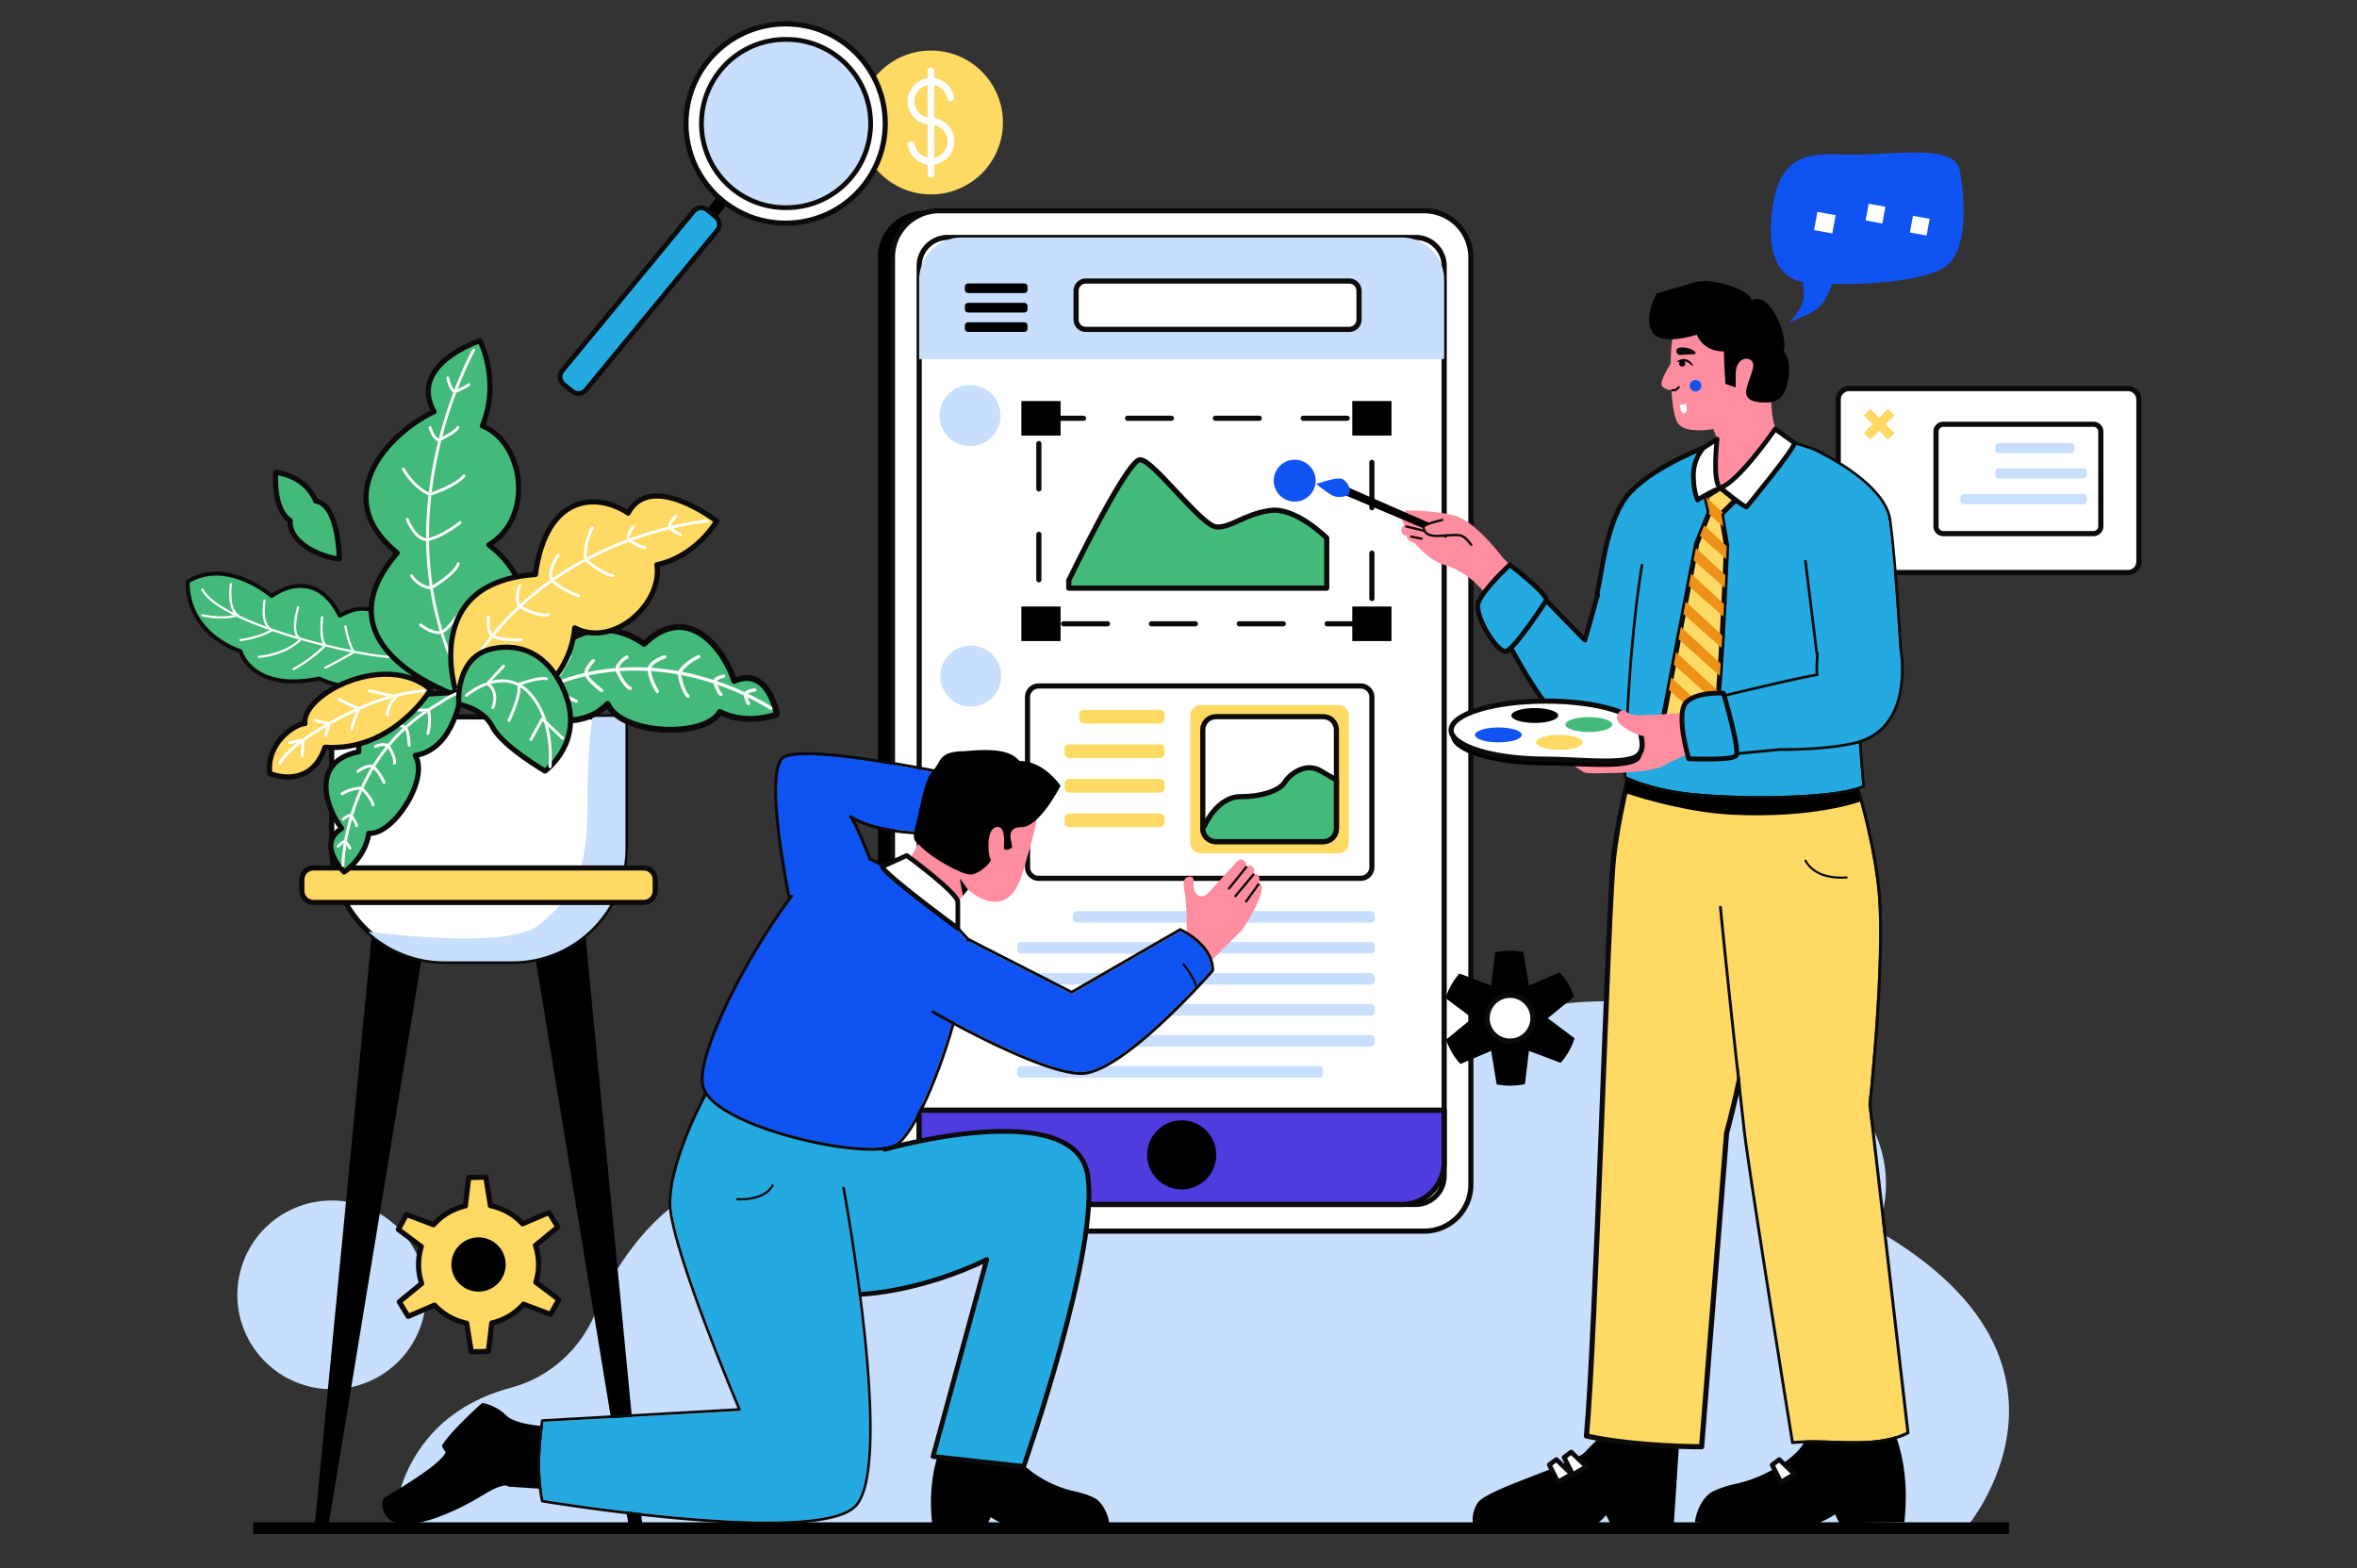 <svg width="242" height="161" fill="none" xmlns="http://www.w3.org/2000/svg"><rect width="100%" height="100%" fill="#333333" stroke="none"/><path d="M95.586 19.96a7.386 7.386 0 1 0 0-14.773 7.386 7.386 0 0 0 0 14.773Z" fill="#FED964"/><g fill="#fff"><path d="M95.586 12.107c-.962 0-1.739-.8-1.703-1.77a1.712 1.712 0 0 1 1.638-1.639 1.71 1.71 0 0 1 1.747 1.409.35.35 0 1 0 .692-.117 2.405 2.405 0 0 0-2.427-1.992 2.417 2.417 0 0 0-2.346 2.346 2.405 2.405 0 0 0 2.403 2.463c.962 0 1.739.801 1.702 1.771a1.712 1.712 0 0 1-1.638 1.639 1.71 1.71 0 0 1-1.747-1.41.35.35 0 1 0-.692.118 2.405 2.405 0 0 0 2.427 1.992 2.414 2.414 0 0 0 2.347-2.347 2.402 2.402 0 0 0-2.403-2.463Z"/><path d="M95.586 6.927c-.19 0-.346.14-.346.31v10.666c0 .173.153.31.346.31.189 0 .346-.14.346-.31V7.237c0-.17-.157-.31-.346-.31Z"/></g><path d="M94.913 126.393h49.822a4.783 4.783 0 0 0 4.782-4.782v-95.19a4.783 4.783 0 0 0-4.782-4.783H94.913a4.782 4.782 0 0 0-4.781 4.782v95.191a4.782 4.782 0 0 0 4.781 4.782Z" fill="#000001"/><path d="M201.846 156.883s14.538-16.905-9.085-30.542c7.62-21.244-36.523-33.142-50.216-13.717-1.074 1.525-3.268 1.714-4.564.374-16.064-16.587-33.77-10.783-41.313 1.473-3.083 5.015-9 7.527-14.731 6.187-9.938-2.327-17.638 6.21-20.777 14.051-1.522 3.807-4.738 6.701-8.698 7.76-12.083 3.216-12.083 14.409-12.083 14.409h161.467v.005Z" fill="#C7DEFD"/><path d="M96.415 126.393h49.821a4.782 4.782 0 0 0 4.782-4.782v-95.19a4.782 4.782 0 0 0-4.782-4.783H96.415a4.782 4.782 0 0 0-4.782 4.782v95.191a4.782 4.782 0 0 0 4.782 4.782Z" fill="#fff" stroke="#0C0A0A" stroke-width=".53" stroke-miterlimit="10" stroke-linecap="round" stroke-linejoin="round"/><path d="M148.277 120.718V27.314a2.935 2.935 0 0 0-2.934-2.935H97.308a2.935 2.935 0 0 0-2.934 2.935v93.404a2.935 2.935 0 0 0 2.934 2.934h48.035a2.937 2.937 0 0 0 2.934-2.934Z" fill="#fff" stroke="#0C0A0A" stroke-width=".53" stroke-miterlimit="10" stroke-linecap="round" stroke-linejoin="round"/><g fill="#C7DEFD"><path d="M110.555 94.72h30.195a.397.397 0 0 0 .399-.398v-.386a.397.397 0 0 0-.399-.399h-30.195a.397.397 0 0 0-.399.398v.387c0 .217.181.398.399.398ZM104.831 97.9h35.923a.397.397 0 0 0 .399-.398v-.387a.397.397 0 0 0-.399-.398h-35.923a.397.397 0 0 0-.398.398v.387c0 .221.177.398.398.398ZM104.831 101.084h35.923a.397.397 0 0 0 .399-.399v-.386a.397.397 0 0 0-.399-.399h-35.923a.397.397 0 0 0-.398.399v.386c0 .222.177.399.398.399ZM104.831 104.268h35.923a.397.397 0 0 0 .399-.399v-.386a.397.397 0 0 0-.399-.399h-35.923a.397.397 0 0 0-.398.399v.386c0 .222.177.399.398.399ZM104.831 107.451h35.923a.397.397 0 0 0 .399-.398v-.386a.397.397 0 0 0-.399-.399h-35.923a.397.397 0 0 0-.398.399v.386c0 .217.177.398.398.398ZM104.831 110.631h30.61a.397.397 0 0 0 .399-.398v-.387a.397.397 0 0 0-.399-.398h-30.61a.396.396 0 0 0-.398.398v.387c0 .221.177.398.398.398Z"/></g><path d="M148.277 28.73a4.351 4.351 0 0 0-4.351-4.35h-45.2a4.351 4.351 0 0 0-4.352 4.35v8.13h53.903v-8.13Z" fill="#C7DEFD"/><path d="M94.374 113.976v5.325a4.351 4.351 0 0 0 4.351 4.351h45.201a4.351 4.351 0 0 0 4.351-4.351v-5.325H94.374Z" fill="#4E3CDF" stroke="#0C0A0A" stroke-width=".53" stroke-miterlimit="10" stroke-linecap="round" stroke-linejoin="round"/><g stroke="#0C0A0A" stroke-width=".53" stroke-linecap="round" stroke-linejoin="round"><path d="M106.663 63.217v.825h.825"/><path d="M109.202 64.042h29.971" stroke-dasharray="4.51 4.51"/><path d="M140.03 64.042h.825v-.825"/><path d="M140.855 61.45V44.653" stroke-dasharray="4.66 4.66"/><path d="M140.855 43.768v-.825h-.825"/><path d="M138.315 42.943h-29.97" stroke-dasharray="4.51 4.51"/><path d="M107.488 42.943h-.825v.825"/><path d="M106.663 45.539V62.33" stroke-dasharray="4.66 4.66"/></g><path d="M104.868 44.717h4.025v-3.546h-4.025v3.546ZM104.868 65.815h4.025v-3.546h-4.025v3.546ZM138.842 44.717h4.025v-3.546h-4.025v3.546ZM138.842 65.815h4.025v-3.546h-4.025v3.546Z" fill="#000001"/><path d="M109.734 59.586s5.961-12.385 7.325-12.385c1.365 0 6.336 6.907 7.905 6.907 1.57 0 2.729-1.284 5.39-1.694 2.66-.411 5.864 2.821 5.864 2.821v5.148h-26.484v-.797Z" fill="#43BA79" stroke="#0C0A0A" stroke-width=".53" stroke-miterlimit="10" stroke-linecap="round" stroke-linejoin="round"/><path d="M132.885 51.496a2.15 2.15 0 1 0 .001-4.299 2.15 2.15 0 0 0-.001 4.299Z" fill="#1053F3"/><path d="M206.269 156.287H26.006v1.195h180.263v-1.195Z" fill="#000"/><path d="M189.855 58.777h28.634c.616 0 1.119-.5 1.119-1.119V41.015c0-.616-.499-1.12-1.119-1.12h-28.634c-.616 0-1.119.5-1.119 1.12v16.643c.004.62.503 1.119 1.119 1.119Z" fill="#fff" stroke="#0C0A0A" stroke-width=".53" stroke-miterlimit="10" stroke-linecap="round" stroke-linejoin="round"/><path d="m191.357 42.653.68-.68.901.901.902-.901.68.68-.901.906.901.901-.68.68-.902-.901-.901.902-.68-.68.901-.902-.901-.906Z" fill="#FED964"/><path d="M199.519 54.78h15.432a.746.746 0 0 0 .745-.744v-9.733a.746.746 0 0 0-.745-.744h-15.432a.745.745 0 0 0-.744.744v9.733c0 .41.33.744.744.744Z" fill="#fff" stroke="#0C0A0A" stroke-width=".53" stroke-miterlimit="10" stroke-linecap="round" stroke-linejoin="round"/><path d="M205.215 46.525h7.426a.35.35 0 0 0 .35-.35v-.338a.35.35 0 0 0-.35-.35h-7.426a.35.35 0 0 0-.351.35v.338c0 .193.157.35.351.35ZM205.215 49.125h8.702a.35.35 0 0 0 .35-.35v-.338a.35.35 0 0 0-.35-.35h-8.702a.35.35 0 0 0-.351.35v.338c0 .193.157.35.351.35ZM201.632 51.766h12.281a.35.35 0 0 0 .35-.35v-.339a.35.35 0 0 0-.35-.35h-12.281a.35.35 0 0 0-.35.35v.338c0 .194.157.35.35.35ZM34.056 142.618c5.348 0 9.684-4.336 9.684-9.684a9.684 9.684 0 0 0-9.684-9.684 9.684 9.684 0 0 0-9.685 9.684c0 5.348 4.336 9.684 9.685 9.684Z" fill="#C7DEFD"/><g fill="#000001"><path d="m59.977 94.696 6 62.186h-1.392l-9.925-60.41 5.317-1.776ZM38.29 94.696l-6.001 62.186h1.396l9.926-60.41-5.321-1.776Z"/></g><path d="M64.215 73.601v13.48c0 6.416-5.2 11.616-11.616 11.616h-6.927a11.585 11.585 0 0 1-7.833-3.035 11.583 11.583 0 0 1-3.783-8.581V73.6h30.159Z" fill="#fff" stroke="#0C0A0A" stroke-width=".53" stroke-miterlimit="10" stroke-linecap="round" stroke-linejoin="round"/><path d="M64.215 73.601v13.48c0 6.416-5.2 11.616-11.616 11.616h-6.927a11.584 11.584 0 0 1-7.833-3.035c5.084.608 14.856 1.45 17.469-.692 3.578-2.934 5.01-5.172 5.01-12.34 0-4.907.307-7.733.504-9.033h3.393v.004Z" fill="#C7DEFD"/><path d="M32.188 92.652h33.89c.66 0 1.196-.536 1.196-1.196v-1.155c0-.66-.535-1.195-1.196-1.195h-33.89c-.66 0-1.196.535-1.196 1.195v1.155c0 .66.536 1.196 1.196 1.196Z" fill="#FED964" stroke="#0C0A0A" stroke-width=".53" stroke-miterlimit="10" stroke-linecap="round" stroke-linejoin="round"/><path d="M41.14 65.58s-1.908-4.875-6.251-2.367c-2.673-5.374-6.996-2.029-6.996-2.029s-4.572-3.96-8.63-1.473c0 5.546 5.422 7.136 5.422 7.136s1.127 4.243 8.107 2.814c3.646 1.815 9.857.87 10.187-.314.326-1.188-1.84-3.768-1.84-3.768Z" fill="#43BA79" stroke="#0C0A0A" stroke-width=".407" stroke-miterlimit="10" stroke-linecap="round" stroke-linejoin="round"/><g fill="#fff"><path d="M24.013 62.923c-.12-.06-.241-.12-.358-.185-.684-.363-1.276-.737-1.75-1.12-.476-.382-.826-.764-1.027-1.146a.114.114 0 0 0-.153-.049c-.053.029-.077.1-.049.153.254.48.705.942 1.3 1.385.548.41 1.22.805 1.98 1.187.073-.016.146-.028.222-.048a1.388 1.388 0 0 1-.165-.177ZM36.116 66.79c-.008-.015-.02-.031-.028-.047a62.002 62.002 0 0 1-2.62-.592c.008.008.012.016.02.02a.12.12 0 0 1 .032.08.12.12 0 0 1-.032.081l-.044.044c.302.073.595.145.89.214.607.14 1.195.27 1.746.382l.125-.072a.803.803 0 0 1-.089-.11ZM40.029 67.318c-.338 0-.866-.048-1.534-.145a40.589 40.589 0 0 1-2.057-.358c.004.004.008.008.012.008a.11.11 0 0 1 .057.1c0 .041-.02.081-.056.101-.013.008-.025.016-.037.02.495.097.958.182 1.38.25.987.161 1.76.25 2.23.25a.112.112 0 0 0 .113-.113.11.11 0 0 0-.108-.113ZM33.142 66.075a66.491 66.491 0 0 1-2.19-.588c.04.012.069.04.08.08.013.04 0 .08-.027.109l-.049.048c.753.214 1.498.415 2.226.596.024-.024.048-.044.069-.068a.996.996 0 0 1-.11-.177ZM30.542 65.507a.992.992 0 0 1-.137-.177 66.155 66.155 0 0 1-1.856-.58l-.535-.18h.004a.112.112 0 0 1 .077.096.118.118 0 0 1-.057.112.43.43 0 0 0-.044.024c.886.302 1.795.588 2.705.854l.016-.016a.98.98 0 0 1-.173-.133ZM27.438 64.448a1.277 1.277 0 0 1-.096-.12 32.84 32.84 0 0 1-2.79-1.144.118.118 0 0 1-.076.08l-.185.05c.596.285 1.244.563 1.92.832.483.19.982.375 1.49.552l.023-.012a1.166 1.166 0 0 1-.286-.238Z"/><path d="M24.552 63.184c0-.004.005-.008.005-.016a.118.118 0 0 0-.057-.112 1.11 1.11 0 0 1-.366-.359 2.38 2.38 0 0 1-.298-.833 5.303 5.303 0 0 1-.076-.93c0-.27.016-.507.032-.68l.02-.201c.004-.024.004-.04.008-.052v-.016c.008-.065-.032-.121-.097-.13a.111.111 0 0 0-.128.097c0 .004-.065.431-.065.986 0 .403.032.87.153 1.296.06.214.145.415.258.592.024.036.048.069.072.1.048.065.105.13.165.182l-.221.048c-.43.085-.862.117-1.26.113a8.332 8.332 0 0 1-1.856-.213c-.012-.004-.02-.004-.028-.008h-.008a.116.116 0 0 0-.14.08c-.017.06.02.125.08.141.008 0 .85.23 1.952.23a6.733 6.733 0 0 0 1.771-.23.135.135 0 0 0 .084-.085ZM28.095 64.662a.114.114 0 0 0-.077-.097h-.004a.951.951 0 0 1-.406-.27c-.161-.18-.27-.434-.335-.712a3.888 3.888 0 0 1-.088-.861c0-.282.024-.54.044-.729.012-.093.024-.169.032-.221a.847.847 0 0 1 .012-.06c0-.009.005-.013.005-.017v-.004a.114.114 0 0 0-.093-.133.114.114 0 0 0-.133.093c0 .004-.092.483-.092 1.07 0 .391.04.826.18 1.208.053.141.121.274.206.395.028.044.06.084.097.12.08.093.177.173.285.238l-.024.012c-.644.334-1.352.56-1.92.7a9.791 9.791 0 0 1-1.01.201c-.028.005-.044.008-.06.008h-.021a.114.114 0 0 0-.1.13.114.114 0 0 0 .129.1c.004 0 .47-.056 1.115-.217.631-.157 1.44-.415 2.157-.822a.443.443 0 0 0 .044-.024c.04-.02.06-.064.057-.108ZM31.029 65.567a.116.116 0 0 0-.08-.08.554.554 0 0 1-.25-.145.933.933 0 0 1-.222-.427 2.445 2.445 0 0 1-.068-.616c0-.442.076-.921.153-1.292.04-.185.076-.342.104-.45l.037-.13c.004-.015.008-.023.008-.031.004-.008.004-.013.004-.013a.11.11 0 0 0-.077-.14c-.06-.017-.124.016-.14.076 0 .004-.081.266-.158.644a6.73 6.73 0 0 0-.157 1.34c0 .314.037.62.141.874a1.15 1.15 0 0 0 .218.334.773.773 0 0 0 .173.129l-.016.016c-.805.744-1.8 1.159-2.613 1.388-.43.121-.808.19-1.078.23-.133.02-.242.032-.318.036-.036.004-.065.004-.085.008h-.028a.113.113 0 0 0-.109.12.114.114 0 0 0 .121.11 7.83 7.83 0 0 0 1.554-.286c.865-.246 1.944-.7 2.805-1.538l.049-.048c.032-.028.044-.069.032-.109ZM33.516 66.256a.12.12 0 0 0-.032-.08c-.008-.009-.012-.017-.02-.021a.909.909 0 0 1-.153-.258 2.549 2.549 0 0 1-.149-.652 6.751 6.751 0 0 1-.04-.756c0-.298.016-.572.028-.773l.02-.238c.004-.028.004-.048.008-.064 0-.016.004-.02.004-.02a.114.114 0 0 0-.1-.129.114.114 0 0 0-.13.1c0 .005-.06.516-.06 1.124 0 .338.02.704.08 1.034.033.165.073.318.126.459a1.274 1.274 0 0 0 .145.266l-.069.068a14.835 14.835 0 0 1-2.805 2.125 3.715 3.715 0 0 1-.21.117c-.024.012-.044.024-.056.028-.008.004-.012.004-.012.008l-.004.004a.11.11 0 0 0-.048.153.11.11 0 0 0 .153.048c.008-.004 1.654-.845 3.244-2.419.016-.016.032-.028.044-.044a.101.101 0 0 0 .036-.08ZM36.51 66.924c0-.04-.02-.08-.055-.1-.005-.005-.009-.005-.013-.009a.561.561 0 0 1-.132-.149 2.98 2.98 0 0 1-.282-.624c-.133-.378-.25-.817-.33-1.163a12.011 12.011 0 0 1-.117-.551c-.004-.029-.008-.045-.008-.045-.012-.06-.072-.104-.133-.092-.06.012-.104.072-.092.133 0 0 .112.583.285 1.207.089.31.19.632.306.898.049.112.1.217.153.306.008.016.02.032.028.048l.085.113a57.4 57.4 0 0 1-2.157 1.195c-.238.125-.411.213-.524.266-.056.028-.096.048-.124.06a.07.07 0 0 1-.029.012l-.008.004h-.004c-.056.028-.084.093-.056.153.028.056.093.085.153.056.004 0 .845-.386 2.962-1.61a.158.158 0 0 1 .037-.02c.032-.012.056-.048.056-.088Z"/></g><path d="M52.41 72.47s2.302-2.966 4.053-5.091c1.94-2.351 5.72-4.05 9.672-1.285 4.737-4.544 8.4 1.023 9.253 3.812 3.526-1.55 4.38 3.43 4.38 3.43s-2.987 1.211-5.853-.238c-1.55 2.705-10.135 2.39-11.52-.83-3.582 3.728-9.986.202-9.986.202Z" fill="#43BA79" stroke="#0C0A0A" stroke-width=".607" stroke-miterlimit="10" stroke-linecap="round" stroke-linejoin="round"/><g fill="#fff"><path d="M76.334 71.222a.437.437 0 0 1 .1-.173 27.46 27.46 0 0 0-1.19-.515c-.516-.21-1.071-.418-1.667-.616-.008.008-.012.016-.02.024l-.016.037c.04.12.08.23.117.326.515.177 1.002.362 1.453.543.446.181.86.362 1.24.54-.009-.029-.013-.053-.02-.081a.202.202 0 0 1 .003-.085ZM73.207 70.023v-.036c0-.065.016-.129.044-.181a28.618 28.618 0 0 0-3.236-.837 1.97 1.97 0 0 0-.1.153c.003.024.011.06.02.096.003.024.011.052.016.085 1.19.233 2.302.53 3.304.86a2.91 2.91 0 0 1-.036-.104c-.012-.012-.012-.024-.012-.036ZM56.555 70.204l.024-.024c-.503.205-1.01.427-1.517.676-.068.024-.467.157-.978.387-.56.253-1.252.623-1.787 1.102a.168.168 0 0 0-.012.242.168.168 0 0 0 .241.012c.495-.443 1.163-.801 1.703-1.047a13.07 13.07 0 0 1 .881-.354l.053-.016a.04.04 0 0 0 .012-.004h.004a.057.057 0 0 1 .024-.008c.479-.233.958-.447 1.433-.644a1.614 1.614 0 0 1-.08-.088.173.173 0 0 1 0-.234ZM69.58 69.005c.02-.037.04-.069.065-.105a25.56 25.56 0 0 0-2.766-.342.485.485 0 0 0-.044.16c.004.061.008.118.016.178.95.064 1.864.181 2.733.338a.88.88 0 0 1-.02-.12c-.012-.033-.004-.073.016-.11ZM63.16 68.719c.008-.044.016-.089.029-.133-.922.08-1.868.217-2.83.423-.004.032-.008.064-.008.092 0 .028.004.057.008.085a.61.61 0 0 0 .068.16c.95-.205 1.884-.337 2.794-.418-.016-.036-.032-.072-.053-.112-.008-.029-.012-.065-.008-.097ZM79.244 72.57c-.004-.003-.901-.611-2.46-1.356a.43.43 0 0 0-.096.069l-.008.008c.028.109.057.21.08.294a23.626 23.626 0 0 1 2.025 1.103l.198.124c.024.016.04.024.048.032.004.005.008.009.012.009l.004.004a.173.173 0 0 0 .237-.045.172.172 0 0 0-.04-.241ZM60.013 69.105v-.012c-.934.218-1.88.5-2.834.853-.044.069-.088.13-.133.19a4.18 4.18 0 0 1-.136.18c.024.025.044.049.068.073 1.05-.41 2.085-.724 3.107-.962a.692.692 0 0 1-.072-.322ZM66.489 68.699a.712.712 0 0 1 .032-.161 23.033 23.033 0 0 0-2.962.024c-.02.052-.036.109-.048.169.028.06.052.117.08.173.551-.04 1.095-.056 1.63-.056.435 0 .861.012 1.284.036-.004-.052-.012-.1-.012-.153-.004-.016-.004-.024-.004-.032Z"/><path d="M69.906 69.125c.032-.052.065-.104.1-.153a3.25 3.25 0 0 1 .411-.467c.314-.297.66-.53.93-.688.137-.08.25-.14.33-.181.04-.02.073-.036.093-.044a.068.068 0 0 0 .024-.012l.004-.004c.088-.037.125-.137.088-.226a.17.17 0 0 0-.225-.088c-.008.004-.362.157-.8.45-.218.145-.46.33-.685.544-.197.19-.386.406-.54.648-.02.032-.044.068-.064.105a.159.159 0 0 0-.02.112l.02.121c.032.165.1.487.205.85.077.26.174.547.294.808.121.262.258.503.435.685a.171.171 0 0 0 .242.004.171.171 0 0 0 .003-.242c-.132-.133-.257-.346-.366-.588a6.531 6.531 0 0 1-.37-1.123c-.032-.124-.056-.237-.077-.326-.008-.032-.012-.06-.016-.084a.47.47 0 0 0-.016-.1ZM66.875 68.558c.008-.016.016-.036.025-.052.068-.13.189-.258.334-.37.217-.17.487-.307.7-.395l.266-.105a.722.722 0 0 1 .076-.024c.008-.004.016-.004.02-.008h.004a.176.176 0 0 0 .117-.213.176.176 0 0 0-.213-.117c-.008.004-.395.117-.801.342a2.404 2.404 0 0 0-.584.43 1.442 1.442 0 0 0-.221.295c-.033.06-.06.124-.08.193a.712.712 0 0 0-.033.16v.029l.012.153c.028.23.08.463.149.684.125.407.298.781.439 1.059.14.273.253.45.253.455a.17.17 0 0 0 .238.052.17.17 0 0 0 .052-.238c-.008-.016-.197-.318-.39-.74a5.911 5.911 0 0 1-.27-.7 3.41 3.41 0 0 1-.125-.552c-.008-.06-.016-.12-.016-.177.012-.052.024-.109.048-.161ZM63.559 68.558c.036-.097.08-.185.137-.27.137-.217.326-.386.479-.503.076-.056.145-.1.193-.133.024-.016.044-.024.056-.032.008-.004.012-.004.012-.008h.004a.168.168 0 0 0 .073-.23.168.168 0 0 0-.23-.072 2.571 2.571 0 0 0-.499.358 2.16 2.16 0 0 0-.374.44 1.653 1.653 0 0 0-.246.615.194.194 0 0 0 .012.097c.017.036.033.076.053.112.39.853.724 1.32.974 1.582.129.137.237.213.318.262.08.048.137.06.157.064a.17.17 0 0 0 .064-.334s-.125-.036-.346-.282c-.201-.225-.475-.624-.801-1.316-.028-.056-.052-.113-.08-.173.004-.064.024-.12.044-.177ZM60.355 69.105a.79.79 0 0 1 .097-.362c.092-.193.233-.394.354-.54.06-.072.116-.132.153-.172a.39.39 0 0 0 .044-.049l.012-.012.004-.004a.171.171 0 0 0 .004-.241.171.171 0 0 0-.242-.004c-.003.004-.189.185-.378.442-.092.13-.189.278-.265.435a1.22 1.22 0 0 0-.13.491v.012a.697.697 0 0 0 .073.322c.02.04.04.08.065.125.1.165.245.334.402.503.238.25.515.491.733.672.217.181.374.302.378.302.077.056.181.04.238-.032a.171.171 0 0 0-.033-.237l-.004-.005c-.04-.032-.398-.305-.76-.64a5.408 5.408 0 0 1-.5-.515 2.056 2.056 0 0 1-.169-.233c-.004-.004-.004-.012-.008-.016a.61.61 0 0 1-.068-.161v-.08ZM76.688 71.283a.653.653 0 0 1 .19-.113c.132-.056.297-.097.426-.125.065-.012.12-.024.161-.028.02-.004.036-.004.044-.008h.017a.173.173 0 0 0-.045-.342c-.004 0-.241.032-.495.105a1.802 1.802 0 0 0-.378.148.783.783 0 0 0-.161.117l-.012.012a.387.387 0 0 0-.1.173.15.15 0 0 0 0 .085c.007.028.011.052.02.08.168.652.325.91.337.926a.17.17 0 0 0 .238.052.166.166 0 0 0 .052-.233s-.004-.004-.008-.012a2.843 2.843 0 0 1-.21-.54c-.027-.084-.051-.185-.08-.293 0 0 0-.004.004-.004ZM73.56 69.942a.107.107 0 0 1 .021-.024.297.297 0 0 1 .036-.04.842.842 0 0 1 .194-.12 2.15 2.15 0 0 1 .478-.166c.016-.004.029-.008.037-.008h.008a.17.17 0 0 0 .132-.201.17.17 0 0 0-.2-.133c-.005 0-.242.052-.492.157a1.47 1.47 0 0 0-.362.206.607.607 0 0 0-.161.2.445.445 0 0 0-.044.182v.036c0 .016.004.028.008.04l.036.105c.193.56.346.861.463 1.034.06.093.113.15.157.186a.252.252 0 0 0 .125.06.172.172 0 0 0 .197-.141.175.175 0 0 0-.1-.185l-.009-.008a1.105 1.105 0 0 1-.181-.278 5.798 5.798 0 0 1-.233-.535 9.15 9.15 0 0 1-.117-.326c-.004-.016-.004-.024.008-.04ZM57.046 70.132c.045-.06.085-.121.133-.19.117-.173.246-.374.37-.583a43.83 43.83 0 0 0 1.08-1.884.176.176 0 0 0-.07-.233.176.176 0 0 0-.233.068l-.016.028c-.072.129-.394.72-.76 1.345-.182.31-.375.631-.552.901a8.029 8.029 0 0 1-.25.367 2.712 2.712 0 0 1-.173.22c-.008.009-.016.021-.024.025a.172.172 0 0 0-.004.23c.028.032.057.06.08.088.516.551 1.116.946 1.595 1.212.507.277.881.41.89.41a.17.17 0 1 0 .112-.322 6.296 6.296 0 0 1-.861-.402 6.27 6.27 0 0 1-1.393-1.035c-.024-.024-.044-.048-.069-.072a.917.917 0 0 0 .145-.173Z"/></g><path d="M48.558 72.007s-16.805-4.794-7.773-15.238c-7.345-5.994-.346-12.595 3.776-14.502-2.701-4.879 4.721-7.29 4.721-7.29s2.137 4.158.246 8.75c4.242 1.68 5.373 9.415.66 12.213 5.997 4.455 5.063 13.713-1.63 16.067Z" fill="#43BA79" stroke="#0C0A0A" stroke-width=".53" stroke-miterlimit="10" stroke-linecap="round" stroke-linejoin="round"/><g fill="#fff"><path d="M48.71 35.806a.146.146 0 0 0-.2.057c-.005.004-.866 1.541-1.86 4.142.004 0 .004.003.008.003.024.02.044.033.064.037l.278-.117c.382-.986.74-1.811 1.034-2.447.222-.475.407-.846.536-1.095.064-.125.116-.221.149-.282.016-.032.032-.056.04-.072.004-.008.008-.012.008-.016l.004-.004a.156.156 0 0 0-.06-.206ZM46.714 40.35a.424.424 0 0 1-.173-.06 46.733 46.733 0 0 0-1.477 4.701h.004c.012 0 .024 0 .036-.004.109-.056.214-.104.31-.157a46.192 46.192 0 0 1 1.433-4.516l-.06.025c-.024.012-.049.016-.073.012ZM45.189 45.277a.619.619 0 0 1-.121.012c-.028 0-.052-.004-.076-.008a42.69 42.69 0 0 0-.966 5.257c.044.02.088.04.132.056.004 0 .008-.004.012-.004.037-.012.093-.032.157-.056.23-1.908.584-3.695.99-5.325l-.096.048c-.012.012-.024.016-.032.02ZM43.909 55.553h-.065c-.032 0-.06 0-.092-.004a34.71 34.71 0 0 0 .366 4.629c.044.004.089.008.137.008l.153-.097a34.517 34.517 0 0 1-.358-4.572c-.04.008-.08.02-.121.028-.008.008-.012.008-.02.008ZM45.237 65.068a31.372 31.372 0 0 0 3.196 7.016.15.15 0 0 0 .205.048.15.15 0 0 0 .048-.205 31.04 31.04 0 0 1-3.167-6.96.926.926 0 0 1-.13.061.714.714 0 0 1-.152.04ZM44.291 60.492c-.044 0-.084-.004-.125-.004a32.8 32.8 0 0 0 .982 4.298.757.757 0 0 0 .282-.108 31.093 31.093 0 0 1-.97-4.259c-.028.016-.056.037-.084.053a.216.216 0 0 1-.085.02ZM44.094 50.896c-.036-.016-.073-.028-.105-.044a37.969 37.969 0 0 0-.237 4.238v.161a.78.78 0 0 0 .096.004h.037c.056-.012.112-.024.165-.04v-.125c0-1.453.088-2.866.237-4.218l-.093.032a.173.173 0 0 1-.1-.008Z"/><path d="M44.154 50.598c-.044-.02-.088-.036-.133-.056-.724-.334-1.328-.914-1.758-1.429a7.007 7.007 0 0 1-.536-.724 10.196 10.196 0 0 1-.177-.282c-.004-.008-.008-.012-.008-.016v-.004a.147.147 0 0 0-.201-.06.147.147 0 0 0-.06.2c.003.005.273.5.756 1.075.463.556 1.127 1.192 1.952 1.55.036.016.069.032.105.044a.171.171 0 0 0 .1.004l.093-.032a15.44 15.44 0 0 0 1.332-.527c.383-.173.797-.379 1.176-.612.374-.233.716-.491.954-.773a.148.148 0 0 0-.02-.21.148.148 0 0 0-.21.021c-.205.245-.523.491-.881.712-.54.334-1.176.62-1.675.822-.25.1-.463.18-.616.233l-.02.008c-.068.024-.12.04-.157.056h-.016ZM43.844 55.255c-.032 0-.064 0-.096-.004a1.195 1.195 0 0 1-.286-.072 1.838 1.838 0 0 1-.608-.443 4.575 4.575 0 0 1-.664-.958 4.924 4.924 0 0 1-.225-.47c-.004-.013-.009-.021-.013-.029l-.003-.008a.15.15 0 0 0-.194-.085.15.15 0 0 0-.084.194c.004.004.21.535.575 1.07.185.27.407.54.672.749.133.105.278.193.431.258a1.34 1.34 0 0 0 .495.1h.065c.008 0 .016 0 .024-.004.04-.008.08-.016.12-.028.37-.089.741-.23 1.1-.395a12.066 12.066 0 0 0 2.18-1.36.152.152 0 0 0 .025-.21.152.152 0 0 0-.21-.023l-.003.004c-.049.04-.495.394-1.12.776-.31.19-.663.39-1.034.56-.31.14-.627.261-.937.342-.057.016-.113.028-.166.04-.02-.004-.032-.004-.044-.004ZM44.118 60.182a1.997 1.997 0 0 1-.612-.173 2.866 2.866 0 0 1-.833-.612 3.148 3.148 0 0 1-.225-.262l-.057-.076c-.008-.008-.012-.016-.012-.02l-.004-.004a.15.15 0 0 0-.205-.045.15.15 0 0 0-.044.206c.004.008.209.322.58.64.184.16.414.322.68.442.233.11.494.186.784.21.04.004.085.004.125.004a.183.183 0 0 0 .08-.02c.029-.017.057-.037.085-.053 1.288-.793 1.968-1.404 2.327-1.827.366-.43.406-.676.41-.712a.148.148 0 0 0-.133-.162.148.148 0 0 0-.16.13c0 .003-.037.209-.391.607-.334.378-.958.93-2.101 1.642-.048.032-.1.065-.153.097l-.141-.012ZM45.148 64.782a1.039 1.039 0 0 1-.16.013c-.182 0-.379-.045-.576-.117a4.054 4.054 0 0 1-.793-.403 6.107 6.107 0 0 1-.254-.173c-.028-.02-.052-.04-.068-.052-.008-.004-.012-.012-.016-.012l-.004-.004a.148.148 0 0 0-.21.024.148.148 0 0 0 .025.21c.004.003.257.204.616.41.18.1.386.205.603.282.218.076.447.132.676.132a1.28 1.28 0 0 0 .403-.064 1.544 1.544 0 0 0 .382-.23 5.16 5.16 0 0 0 .697-.696c.346-.406.684-.87.933-1.231.25-.363.41-.624.415-.624a.147.147 0 0 0-.048-.206.147.147 0 0 0-.206.049l-.004.008c-.044.068-.422.668-.893 1.284-.234.31-.491.62-.737.87-.12.124-.241.233-.35.321a2.08 2.08 0 0 1-.149.105.806.806 0 0 1-.145.072 1.336 1.336 0 0 1-.137.032ZM46.654 40.008c-.004 0-.004-.004-.008-.004a.44.44 0 0 1-.097-.108 1.57 1.57 0 0 1-.177-.318 3.575 3.575 0 0 1-.185-.54l-.048-.189a.346.346 0 0 0-.013-.052c0-.008-.003-.012-.003-.012v-.004a.15.15 0 0 0-.178-.117.15.15 0 0 0-.116.177c0 .004.072.342.205.697.068.177.149.358.254.507a.944.944 0 0 0 .25.245.444.444 0 0 0 .172.06.15.15 0 0 0 .073-.007l.06-.025c.998-.406 1.372-.708 1.389-.716a.152.152 0 0 0 .024-.21.152.152 0 0 0-.21-.024s-.004.005-.016.013c-.072.052-.378.265-1.034.551-.085.036-.177.076-.278.117a.238.238 0 0 1-.064-.04ZM45.068 44.991a.259.259 0 0 1-.125-.036.808.808 0 0 1-.245-.241 2.99 2.99 0 0 1-.294-.56c-.036-.088-.06-.16-.08-.217-.009-.028-.017-.048-.02-.064-.005-.009-.005-.013-.005-.017v-.004a.147.147 0 0 0-.185-.1.147.147 0 0 0-.1.185c0 .004.096.322.261.648.085.165.185.33.314.463a.86.86 0 0 0 .213.169c.057.032.121.056.19.064a.495.495 0 0 0 .197-.004.272.272 0 0 0 .032-.012l.097-.048c.853-.427 1.304-.729 1.545-.934.125-.105.197-.185.238-.25a.335.335 0 0 0 .06-.136.148.148 0 0 0-.133-.161.146.146 0 0 0-.157.108v.004c-.012.02-.08.13-.338.318-.217.161-.563.379-1.11.664-.097.049-.202.101-.31.157-.02.004-.033.004-.045.004Z"/></g><path d="M46.851 71.154s-3.783-11.37 8.118-12.168c1.136-8.355 6.4-8.404 9.524-6.307 2.326-4.391 9.088.817 9.088.817s-2.053 3.619-6.138 4.48c.616 3.953-4.42 8.585-8.432 6.484-.616 6.613-7.62 10.47-12.16 6.694Z" fill="#FED964" stroke="#0C0A0A" stroke-width=".53" stroke-miterlimit="10" stroke-linecap="round" stroke-linejoin="round"/><g fill="#fff"><path d="M56.58 59.647a.79.79 0 0 1-.069-.13 30.383 30.383 0 0 0-3.115 2.516c.02.045.04.093.064.137.053.024.1.052.15.073.212-.198.426-.387.64-.576a30.794 30.794 0 0 1 2.434-1.908l-.092-.096c-.004-.004-.008-.008-.012-.016ZM59.977 57.49c-.004-.037-.008-.073-.016-.105a33.115 33.115 0 0 0-3.204 1.96c.016.044.04.088.064.129.036.04.073.076.109.112a32.922 32.922 0 0 1 3.171-1.94l-.08-.068a.204.204 0 0 1-.044-.089ZM64.46 55.545a.46.46 0 0 1-.096-.157 35.817 35.817 0 0 0-4.114 1.843c.004.053.012.105.016.157l.121.101.004.004a36.316 36.316 0 0 1 4.19-1.872c-.028-.02-.06-.036-.088-.056a.087.087 0 0 1-.032-.02ZM68.626 54.245a.426.426 0 0 1-.032-.173 37.781 37.781 0 0 0-3.948 1.211c.008.017.016.033.028.045.092.06.185.112.265.165a38.466 38.466 0 0 1 3.792-1.147l-.056-.045a.095.095 0 0 1-.049-.056ZM50.353 65.294a29.71 29.71 0 0 0-3.635 5.796.147.147 0 0 0 .069.197.147.147 0 0 0 .197-.069 29.632 29.632 0 0 1 3.598-5.74.679.679 0 0 1-.124-.084.623.623 0 0 1-.105-.1ZM72.607 53.343c-.008 0-1.457.117-3.707.652-.008.029-.008.053-.008.073v.024c.077.056.153.113.221.161a33.905 33.905 0 0 1 1.82-.374c.535-.093.962-.153 1.251-.19.145-.016.258-.032.335-.036.036-.004.064-.008.084-.008h.028a.151.151 0 0 0 .137-.16c-.008-.085-.076-.15-.16-.142ZM53.219 62.351a1.275 1.275 0 0 1-.053-.104 29.82 29.82 0 0 0-2.624 2.809.538.538 0 0 0 .233.185 29.286 29.286 0 0 1 2.6-2.785l-.092-.048c-.028-.008-.048-.029-.064-.057Z"/><path d="M60.267 57.389a4.068 4.068 0 0 1-.028-.471c0-.673.176-1.345.354-1.848.088-.25.177-.459.245-.604.032-.072.06-.129.08-.169.009-.02.017-.032.02-.044l.005-.012v-.004a.147.147 0 0 0-.06-.201.147.147 0 0 0-.202.06c-.004.004-.19.35-.374.873-.185.524-.37 1.224-.37 1.948 0 .154.008.31.028.463.004.037.008.073.016.105a.148.148 0 0 0 .048.089l.08.068c.15.129.5.415.93.712.29.198.612.403.942.568.33.165.66.29.97.326a.15.15 0 0 0 .165-.129c.008-.08-.048-.157-.129-.165-.257-.028-.563-.14-.873-.298a8.646 8.646 0 0 1-1.296-.829c-.173-.133-.322-.25-.423-.334l-.004-.004c-.056-.04-.096-.076-.124-.1ZM56.825 59.474a.778.778 0 0 1-.064-.13 1.044 1.044 0 0 1-.065-.382c0-.201.044-.418.113-.636.1-.322.258-.636.386-.865.065-.117.125-.21.165-.274l.049-.076c.004-.008.012-.016.012-.02l.004-.004a.15.15 0 0 0-.036-.21.15.15 0 0 0-.21.037 5.862 5.862 0 0 0-.39.668 4.735 4.735 0 0 0-.27.656 2.49 2.49 0 0 0-.125.724c0 .194.032.383.117.556.02.044.044.084.069.129a2.067 2.067 0 0 0 .109.117c.47.474 1.102.848 1.63 1.11.563.278 1.014.43 1.018.43a.15.15 0 0 0 .189-.092.15.15 0 0 0-.093-.189h-.004a9.463 9.463 0 0 1-1.026-.439c-.487-.245-1.05-.583-1.465-.99-.04-.044-.077-.08-.113-.12ZM53.396 62.033a1.866 1.866 0 0 1-.133-.716c0-.294.056-.572.113-.769a3.49 3.49 0 0 1 .1-.302c.004-.008.004-.012.008-.016v-.004a.15.15 0 0 0-.076-.197.15.15 0 0 0-.197.076c-.004.004-.065.141-.125.363-.06.217-.125.519-.125.853a2.186 2.186 0 0 0 .25 1.034.155.155 0 0 0 .064.06l.093.049c1.38.688 2.161.833 2.584.833.261 0 .382-.056.406-.072a.147.147 0 0 0 .056-.202.151.151 0 0 0-.197-.06s-.004.004-.016.004a.922.922 0 0 1-.253.028c-.343 0-1.059-.116-2.351-.752-.048-.025-.1-.049-.149-.073a.96.96 0 0 0-.052-.137ZM50.542 65.056a.89.89 0 0 1-.077-.12 1.758 1.758 0 0 1-.152-.516 3.878 3.878 0 0 1-.04-.555c0-.15.007-.278.011-.367.004-.044.008-.08.008-.108 0-.012.005-.02.005-.028v-.008a.146.146 0 0 0-.13-.165.146.146 0 0 0-.164.128c0 .004-.029.238-.029.548 0 .241.017.535.085.813.032.137.077.273.14.398.041.08.09.153.15.218a.895.895 0 0 0 .109.104c.04.032.08.057.124.085l.121.06c.161.069.358.117.567.157.319.06.673.093 1.007.113.334.02.644.024.87.024.212 0 .35-.004.353-.004.08-.004.15-.073.145-.153-.004-.08-.072-.149-.153-.145h-.024c-.048 0-.16.004-.318.004-.338 0-.87-.012-1.368-.064a5.133 5.133 0 0 1-.693-.117c-.1-.024-.189-.056-.265-.089-.016-.008-.032-.012-.044-.02a.731.731 0 0 1-.13-.076.598.598 0 0 1-.108-.117ZM68.888 54.072c0-.02.004-.044.008-.073l.012-.048c.028-.084.08-.189.145-.29a3.85 3.85 0 0 1 .314-.422c.048-.057.093-.105.12-.137l.037-.036.008-.008.004-.004a.147.147 0 0 0-.004-.21.147.147 0 0 0-.21.004 5.435 5.435 0 0 0-.358.423c-.088.12-.18.254-.25.39a1.506 1.506 0 0 0-.088.206.64.64 0 0 0-.036.213c0 .056.008.117.032.173a.14.14 0 0 0 .049.06l.056.045c.708.527 1.083.66 1.099.664a.15.15 0 0 0 .189-.093.15.15 0 0 0-.093-.189c-.004 0-.281-.1-.813-.475-.068-.048-.14-.1-.221-.16.004-.017 0-.025 0-.033ZM64.642 55.283a.275.275 0 0 1-.013-.088c0-.08.029-.185.073-.298.068-.169.181-.346.27-.479.044-.068.088-.12.116-.16.017-.021.029-.037.037-.045l.008-.012.004-.004a.148.148 0 0 0-.02-.21.148.148 0 0 0-.21.02c-.004.005-.14.17-.281.4-.073.112-.141.24-.198.377a1.075 1.075 0 0 0-.096.415c0 .06.008.125.028.185 0 .004.004.004.004.008.02.056.052.113.096.157.009.008.017.016.029.024.032.02.06.036.088.057.495.31.845.487 1.095.591.266.109.419.137.515.137a.26.26 0 0 0 .133-.028.147.147 0 0 0 .056-.201.147.147 0 0 0-.177-.069h-.012c-.036 0-.16-.012-.402-.116a6.761 6.761 0 0 1-.854-.447c-.084-.053-.173-.105-.265-.165l-.024-.049Z"/></g><path d="M47.362 71.057s-3.019.153-5.228.33c-2.447.198-5.313 1.912-5.305 5.796-5.184 1.035-3.196 6.022-1.747 7.87-2.649 1.613.245 4.471.245 4.471s2.178-1.413 2.54-3.977c2.5.226 6.251-5.59 4.762-7.99 4.113-.643 4.733-6.5 4.733-6.5Z" fill="#43BA79" stroke="#0C0A0A" stroke-width=".53" stroke-miterlimit="10" stroke-linecap="round" stroke-linejoin="round"/><g fill="#fff"><path d="M41.421 74.732a.187.187 0 0 0-.028-.012 18.167 18.167 0 0 0-1.566 1.654c.037.012.073.029.11.045a.147.147 0 0 1 .064.056c.02.032.036.06.052.093.467-.56.982-1.107 1.545-1.635a.631.631 0 0 0-.076-.128.28.28 0 0 0-.1-.073ZM43.603 73.054h-.145c-.66.459-1.272.946-1.835 1.453.04.028.08.056.112.096a.54.54 0 0 1 .089.125c.62-.56 1.3-1.09 2.044-1.594-.004-.028-.012-.056-.016-.084-.068.004-.152.004-.25.004ZM36.958 81.08h-.037a22.439 22.439 0 0 0-.93 2.495l.065.012c.04.012.08.032.113.065l.024.024c.02.028.036.052.056.076a21.222 21.222 0 0 1 .946-2.556c-.048-.052-.084-.092-.113-.116h-.124ZM47.507 71.021a.149.149 0 0 0-.181-.109c-.568.137-1.131.423-1.554.677-.386.229-.656.43-.708.466-.398.222-.777.451-1.143.689.012 0 .02-.004.032-.004a.144.144 0 0 1 .165.112l.024.105a21.25 21.25 0 0 1 1.079-.648c.004-.004.012-.008.02-.012l.004-.004c.032-.024.318-.238.725-.475.406-.237.933-.5 1.433-.62a.143.143 0 0 0 .104-.177ZM35.963 83.877c-.008-.004-.016-.004-.028-.004-.008 0-.02 0-.032.004-.109.378-.205.74-.29 1.087a21.85 21.85 0 0 0-.273 1.3.357.357 0 0 1 .177.008.132.132 0 0 1 .06.044c.016.02.032.036.048.057.117-.657.282-1.417.516-2.246-.053-.073-.11-.157-.174-.246 0-.004 0-.004-.004-.004ZM38.093 78.818a20.117 20.117 0 0 0-1.035 1.964c.036 0 .073.004.105.008a.15.15 0 0 1 .093.04s.028.028.072.077c.294-.64.636-1.292 1.026-1.94a2.606 2.606 0 0 0-.116-.101.442.442 0 0 0-.145-.048ZM39.622 76.624c-.096.12-.193.241-.286.366a19.705 19.705 0 0 0-1.078 1.562.943.943 0 0 1 .133.056l.02.012c.036.028.068.057.1.089a19.29 19.29 0 0 1 1.127-1.622l.214-.274c-.029-.048-.057-.093-.085-.145a1.533 1.533 0 0 0-.145-.044ZM35.36 86.562c-.02.008-.049.02-.073.032-.221 1.36-.233 2.222-.233 2.23 0 .08.064.149.149.153.08 0 .149-.065.153-.15v-.007c0-.08.02-.862.213-2.061a10.68 10.68 0 0 0-.169-.205c-.016.004-.028.004-.04.008Z"/><path d="M37.255 80.83a.13.13 0 0 0-.092-.04c-.036-.004-.072-.004-.105-.008-.032 0-.064-.004-.096-.004-.495 0-.97.149-1.325.294a4.23 4.23 0 0 0-.595.293.15.15 0 0 0-.049.206.15.15 0 0 0 .206.048c.008-.004.233-.14.567-.278.322-.132.745-.257 1.16-.261h.036c.04 0 .084 0 .124.004.029.028.065.068.113.117.1.108.242.265.387.446.128.161.257.342.362.52.105.177.18.35.205.495.016.08.093.132.173.116a.147.147 0 0 0 .117-.173 2.061 2.061 0 0 0-.254-.608 5.58 5.58 0 0 0-.6-.805c-.108-.124-.2-.221-.261-.285-.044-.049-.073-.077-.073-.077ZM38.39 78.608a.853.853 0 0 0-.398-.097c-.165 0-.33.04-.483.093a3.12 3.12 0 0 0-.604.302c-.157.1-.257.181-.261.181a.148.148 0 0 0-.024.21.148.148 0 0 0 .209.024c.008-.004.177-.137.406-.266.117-.064.246-.129.379-.173.133-.044.261-.077.378-.077a.77.77 0 0 1 .1.008c.053.008.101.025.142.045.04.032.08.064.116.1.254.238.48.56.64.838.097.16.17.31.222.414l.056.125.016.032.004.008v.004a.15.15 0 0 0 .278-.117c0-.004-.117-.277-.318-.62-.181-.31-.43-.672-.74-.945-.033-.028-.07-.06-.101-.089-.004.008-.008.004-.016 0ZM39.936 76.419c-.036-.016-.072-.032-.108-.045a1.432 1.432 0 0 0-.472-.08 1.997 1.997 0 0 0-.877.213.152.152 0 0 0-.064.201c.04.073.129.101.2.065a1.69 1.69 0 0 1 .737-.177 1.002 1.002 0 0 1 .411.08l.085.145c.213.37.342.66.418.878.089.253.109.414.109.503 0 .04-.004.068-.008.08 0 .008-.004.008-.004.008a.147.147 0 0 0 .072.19.147.147 0 0 0 .197-.069.465.465 0 0 0 .037-.21c0-.128-.028-.321-.125-.603a6.008 6.008 0 0 0-.5-1.026c-.015-.032-.035-.06-.051-.093a.093.093 0 0 0-.057-.06ZM41.627 74.507a1.15 1.15 0 0 0-.395-.14 1.878 1.878 0 0 0-.33-.025c-.29 0-.527.048-.535.048a.147.147 0 0 0-.117.173c.016.08.093.133.173.117.008 0 .23-.04.48-.04.124 0 .257.012.37.04a.849.849 0 0 1 .12.04l.028.012a.34.34 0 0 1 .1.073.396.396 0 0 1 .077.128s0 .004.004.004c.049.113.093.27.13.44.052.257.084.543.104.76l.02.27c0 .032.004.06.004.076v.028c.004.08.072.145.153.145a.154.154 0 0 0 .145-.153c0-.004-.012-.37-.069-.789a5.025 5.025 0 0 0-.116-.624 2.417 2.417 0 0 0-.093-.273 1.912 1.912 0 0 0-.048-.093.542.542 0 0 0-.089-.125c-.036-.036-.076-.064-.116-.092ZM35.517 86.272a.342.342 0 0 0-.109-.016c-.024 0-.044.004-.068.008a.365.365 0 0 0-.089.024.884.884 0 0 0-.233.129c-.11.076-.21.169-.286.237a2.936 2.936 0 0 0-.125.125.147.147 0 0 0 .008.21c.06.056.157.052.21-.009.007-.012.116-.124.245-.233.064-.052.133-.105.197-.141.004-.004.008-.004.012-.004a.267.267 0 0 1 .073-.032c.012-.004.024-.008.036-.008.064.076.12.145.169.205a2.311 2.311 0 0 1 .241.37l.004.004c.033.077.121.113.194.08a.15.15 0 0 0 .08-.197c-.008-.016-.105-.241-.455-.648a.689.689 0 0 1-.048-.056.096.096 0 0 0-.056-.048ZM36.169 83.652a.45.45 0 0 0-.113-.065.166.166 0 0 0-.064-.012c-.02-.004-.04-.004-.057-.004a.683.683 0 0 0-.285.073c-.133.06-.254.148-.347.217a2.545 2.545 0 0 0-.153.129.147.147 0 0 0-.008.21c.057.06.15.063.21.007.008-.008.108-.1.233-.185.06-.044.129-.085.193-.113a.466.466 0 0 1 .121-.04c.012 0 .024-.004.032-.004.012 0 .024 0 .028.004a7.723 7.723 0 0 1 .177.25c.13.189.21.33.258.43.036.073.052.121.065.153.008.024.008.04.008.044a.148.148 0 0 0 .08.162.147.147 0 0 0 .197-.069.193.193 0 0 0 .016-.088c0-.073-.024-.17-.104-.335a4.723 4.723 0 0 0-.419-.664c-.02-.024-.036-.048-.056-.076.008-.008 0-.016-.012-.024ZM43.953 72.74c-.008 0-.02.004-.032.004a3.39 3.39 0 0 1-.318.012c-.41 0-1.006-.044-1.497-.089-.246-.02-.463-.044-.62-.06l-.185-.02c-.045-.004-.069-.008-.069-.008a.15.15 0 0 0-.165.133.15.15 0 0 0 .133.165s.386.044.881.088c.443.04.966.08 1.381.089h.145c.093 0 .177-.004.254-.008.004.028.012.056.016.084.048.274.068.548.068.805a5.761 5.761 0 0 1-.137 1.228l-.016.072c-.004.008-.004.016-.004.02v.004a.15.15 0 0 0 .105.186.15.15 0 0 0 .185-.105c.004-.008.173-.612.173-1.405 0-.306-.024-.64-.097-.982l-.024-.105a.166.166 0 0 0-.177-.108Z"/></g><path d="M49.805 66.827s5.036-2.097 7.85 3.526c2.813 5.623-1.703 8.803-1.703 8.803s-4.4-2.572-5.37-4.508c-.97-1.936-3.473-2.339-3.473-2.339s-.387-4.226 2.696-5.482Z" fill="#43BA79" stroke="#0C0A0A" stroke-width=".53" stroke-miterlimit="10" stroke-linecap="round" stroke-linejoin="round"/><g fill="#fff"><path d="M55.984 74.615c.314 1.212.382 2.371.378 3.144a9.71 9.71 0 0 1-.032.87c0 .02-.004.036-.004.048v.016a.152.152 0 0 0 .133.165.152.152 0 0 0 .165-.133c0-.004.04-.374.04-.966 0-.777-.069-1.94-.378-3.172l-.423-.402c.044.145.084.29.12.43ZM53.058 70.228a.148.148 0 0 1 .092-.096c.02-.008.04-.012.06-.02a3.687 3.687 0 0 0-1.614-.362 4.5 4.5 0 0 0-1.078.136l-.254.274c.032.024.065.052.093.076.394-.116.813-.189 1.243-.189.423 0 .854.073 1.285.246.072.028.144.064.217.096-.004-.012-.012-.02-.016-.028a.147.147 0 0 1-.028-.133ZM55.778 73.694l.343.326c-.343-1.083-.89-2.186-1.767-3.08a4.357 4.357 0 0 0-.793-.64c-.053.017-.105.037-.157.053.004.016.012.036.016.056.012.053.02.109.024.17.237.152.47.338.7.57.717.73 1.208 1.603 1.542 2.5.032.008.068.02.092.045ZM49.894 70.196a.149.149 0 0 1 .04-.12l.024-.029a7.251 7.251 0 0 0-1.03.467 7.003 7.003 0 0 0-1.14.769.151.151 0 0 0-.015.21c.052.06.149.068.209.015.02-.02.455-.386 1.119-.748.27-.15.58-.294.914-.415-.02-.016-.04-.028-.06-.044a.148.148 0 0 1-.061-.105Z"/><path d="m57.871 75.69-1.746-1.666-.343-.326a.149.149 0 0 0-.096-.04h-.028a.162.162 0 0 0-.109.076l-1.171 2.121a.148.148 0 0 0 .06.201c.073.04.161.013.201-.06l1.08-1.952.148.14.423.403 1.38 1.316c.06.057.153.057.21-.004a.155.155 0 0 0-.009-.209ZM53.408 70.361c.052-.02.104-.036.157-.052 1.276-.427 1.932-.507 2.238-.507.104 0 .169.008.2.016.017.004.025.008.029.008a.145.145 0 0 0 .193-.057.15.15 0 0 0-.048-.205c-.032-.02-.129-.064-.374-.064-.379 0-1.127.104-2.593.611-.02.008-.04.013-.06.02a.148.148 0 0 0-.093.097.156.156 0 0 0 .02.133c.005.008.013.016.017.028a.347.347 0 0 1 .032.093c.012.056.02.124.02.205 0 .237-.06.567-.157.918-.14.527-.358 1.103-.54 1.55-.088.22-.172.41-.229.547-.028.068-.052.12-.068.157l-.02.04c-.004.008-.008.012-.008.012a.144.144 0 0 0 .072.197c.077.036.165 0 .197-.072 0-.004.262-.564.524-1.26.128-.346.261-.728.358-1.095.096-.366.165-.708.165-.994 0-.036 0-.068-.004-.1a1.064 1.064 0 0 0-.024-.17.13.13 0 0 0-.004-.056ZM50.518 69.882l1.288-1.389a.147.147 0 0 0-.008-.209.147.147 0 0 0-.21.008l-1.63 1.76-.024.027a.164.164 0 0 0-.04.121c.004.044.028.08.064.109a.58.58 0 0 1 .06.044 1.5 1.5 0 0 1 .492.588c.104.23.14.47.14.7a2.57 2.57 0 0 1-.164.881c-.008.025-.017.045-.02.057-.005.008-.005.012-.005.012v.004a.15.15 0 0 0 .077.197.15.15 0 0 0 .197-.076 2.91 2.91 0 0 0 .217-1.075c0-.262-.04-.547-.169-.825a1.713 1.713 0 0 0-.422-.576c-.028-.028-.06-.052-.093-.076l.25-.282Z"/></g><path d="M44.223 70.792s-3.864 6.416-10.856 5.924c-1.171 3.462-3.944 3.321-5.671 2.71-.362-3.293 2.72-5.14 3.61-5.14-.338-3.02 8.304-7.471 12.917-3.494Z" fill="#FED964" stroke="#0C0A0A" stroke-width=".53" stroke-miterlimit="10" stroke-linecap="round" stroke-linejoin="round"/><g fill="#fff"><path d="M39.791 71.484c-.555.161-1.15.358-1.763.604a27.54 27.54 0 0 0-1.159.487.113.113 0 0 0 .024.004c.053 0 .1.028.13.072.027.044.027.1.003.145a.43.43 0 0 1-.024.044c.382-.169.765-.33 1.139-.478a19.747 19.747 0 0 1 2.242-.733l.016-.016-.608-.129ZM30.534 76.254c-.206.16-.399.318-.58.474a8.1 8.1 0 0 0-.813.802 3.667 3.667 0 0 0-.527.748.151.151 0 0 0 .064.201.151.151 0 0 0 .201-.064c.105-.21.27-.443.487-.688.375-.43.906-.898 1.538-1.38.02-.017.04-.029.06-.045l.009-.129-.44.08ZM36.672 72.832a4.273 4.273 0 0 1-.201-.072 36.57 36.57 0 0 0-2.713 1.384l.056.013c.04.008.073.036.093.068.02.036.024.077.016.117l-.016.06a36.231 36.231 0 0 1 2.668-1.364l.097-.206ZM33.38 74.362a27.385 27.385 0 0 0-2.303 1.485l.032-.008a.153.153 0 0 1 .13.036.142.142 0 0 1 .047.121l-.004.069a26.68 26.68 0 0 1 2.254-1.45l.057-.2-.214-.053ZM43.494 70.78c-.008 0-1.276.068-3.079.53l.31.07c.056.011.1.056.113.108 0 .008 0 .016.004.024a19.687 19.687 0 0 1 2.242-.398c.137-.016.245-.025.318-.032.036-.005.064-.005.08-.009h.028a.152.152 0 0 0 .141-.157.149.149 0 0 0-.157-.136Z"/><path d="m40.73 71.38-.31-.07-2.468-.53a.148.148 0 1 0-.064.29l1.903.41.604.129-.016.016a3.517 3.517 0 0 0-.262.334c-.12.173-.237.386-.33.636a2.46 2.46 0 0 0-.153.837c0 .08.069.149.15.149.08 0 .148-.069.148-.149 0-.27.052-.515.133-.733a2.697 2.697 0 0 1 .648-.99c.024-.024.044-.04.056-.052.008-.004.012-.012.017-.012l.003-.004a.149.149 0 0 0 .053-.125c0-.008 0-.016-.004-.024a.137.137 0 0 0-.109-.113ZM37.022 72.651a.154.154 0 0 0-.129-.072s-.008 0-.024-.004l-.016-.004c-.044-.008-.113-.032-.193-.06a7.297 7.297 0 0 1-.515-.222 23.922 23.922 0 0 1-1.127-.555c-.037-.02-.065-.033-.085-.045a.089.089 0 0 1-.028-.016.145.145 0 0 0-.201.065.145.145 0 0 0 .064.2s.439.23.918.464a12.232 12.232 0 0 0 .785.354c.072.028.14.056.2.072h.005l-.097.206c-.442.962-.595 1.759-.6 1.767a.145.145 0 0 0 .117.173.145.145 0 0 0 .173-.117v-.004c.008-.052.202-.982.729-2.012.008-.017.016-.033.024-.045a.144.144 0 0 0 0-.145ZM33.907 74.225a.143.143 0 0 0-.093-.068l-.056-.012-1.36-.318a.151.151 0 0 0-.182.112c-.02.08.032.161.113.181l1.046.246.218.052-.057.201-.237.846a.149.149 0 0 0 .105.185.15.15 0 0 0 .185-.105l.322-1.139.016-.06a.177.177 0 0 0-.02-.12ZM31.238 75.871a.15.15 0 0 0-.129-.036l-.032.008-1.372.266a.147.147 0 0 0-.117.173c.016.08.092.133.173.117l.773-.15.443-.084-.009.129-.096 1.28a.152.152 0 0 0 .137.16.152.152 0 0 0 .16-.136l.117-1.537.004-.069a.174.174 0 0 0-.052-.12Z"/></g><path d="M34.836 57.388s-.024-5.598-2.415-5.948c-1.098-2.685-4.11-2.943-4.11-2.943s-.341 3.748 1.478 4.947c-.145 2.491 3.606 3.848 5.047 3.944Z" fill="#43BA79" stroke="#0C0A0A" stroke-width=".53" stroke-miterlimit="10" stroke-linecap="round" stroke-linejoin="round"/><path d="M121.326 122.11a3.546 3.546 0 1 0 0-7.092 3.546 3.546 0 0 0 0 7.092Z" fill="#000001"/><g fill="#000001"><path d="M99.401 30.087h5.764a.333.333 0 0 0 .334-.334v-.322a.333.333 0 0 0-.334-.334h-5.764a.333.333 0 0 0-.334.334v.322a.338.338 0 0 0 .334.334ZM99.401 32.083h5.764a.333.333 0 0 0 .334-.334v-.322a.333.333 0 0 0-.334-.334h-5.764a.333.333 0 0 0-.334.334v.322a.338.338 0 0 0 .334.334ZM99.401 34.076h5.764a.333.333 0 0 0 .334-.334v-.322a.333.333 0 0 0-.334-.334h-5.764a.333.333 0 0 0-.334.334v.322a.338.338 0 0 0 .334.334Z"/></g><path d="M111.484 33.814h27.052a.998.998 0 0 0 .999-.998v-2.963a.998.998 0 0 0-.999-.998h-27.052a.998.998 0 0 0-.998.998v2.963a.993.993 0 0 0 .998.998ZM106.65 90.172h33.054a1.15 1.15 0 0 0 1.151-1.151V71.577a1.15 1.15 0 0 0-1.151-1.152H106.65a1.15 1.15 0 0 0-1.151 1.152V89.02a1.15 1.15 0 0 0 1.151 1.151Z" fill="#fff" stroke="#0C0A0A" stroke-width=".53" stroke-miterlimit="10" stroke-linecap="round" stroke-linejoin="round"/><path d="m183.802 150.612 1.565 1.501-1.396.809-.898-1.763.729-.547Z" fill="#fff" stroke="#0C0A0A" stroke-width=".481" stroke-miterlimit="10" stroke-linecap="round" stroke-linejoin="round"/><path d="m151.392 59.775 2.914-2.52 2.665 2.73-2.781 4.338c-.548-1.094-1.019-2.064-1.381-2.809-.467-.95-1.417-1.739-1.417-1.739Z" fill="#FF8DA0"/><path d="M162.409 65.398s.12.113.322.314l1.308-4.669c-.024-.028-.052-.052-.077-.08.524-1.985.938-7.873 3.494-10.506 2.781-2.861 8.062-4.713 8.062-4.713s-.426 8.412-.676 9.374c-.25.962-4.637 10.55-4.637 10.55s-.769 3.844-1.67 5.458c-.121.217-.532 2.52-1.844 3.751-1.151 1.083-3.119 1.175-4.5.596-2.97-1.248-6.411-7.551-8.601-11.922l2.781-4.34 6.038 6.187Z" fill="#25A9E1" stroke="#0C0A0A" stroke-width=".489" stroke-miterlimit="10" stroke-linecap="round" stroke-linejoin="round"/><path d="m172.383 148.41-.556 8.517-6.186.056-.741-1.437s-1.211 1.654-3.208 1.723c-1.996.068-10.267-.077-10.267-.077s-.669-1.513.322-2.934c.99-1.421 9.768-3.888 10.976-5.176 1.207-1.292 1.565-1.477 1.565-1.477l8.095.805ZM175.401 153.425c.375-.354 1.582-.829 2.838-1.095 3.192-.676 5.917-2.693 6.633-3.707 1.023-1.441 1.353-1.674 1.353-1.674l8.134-.298c1.18 2.846 1.558 6.062 1.167 9.628l-6.693.068-.415-.881s-1.493 1.07-3.461 1.408c-.455.077-10.932-.595-10.932-.595s.125-1.667 1.376-2.854ZM112.732 154.033c-.318-.302-1.34-.701-2.399-.926-2.7-.572-5.003-2.278-5.611-3.135-.865-1.22-1.143-1.417-1.143-1.417l-6.882-.254c-.995 2.407-1.317 5.128-.987 8.143l5.664.056.35-.745s1.264.906 2.926 1.192c.386.064 9.249-.503 9.249-.503s-.104-1.405-1.167-2.411Z" fill="#000001"/><path d="M167.951 77.276s-1.509 4.504-2.266 10.634c-.584 4.75-1.872 49.769-2.801 59.514 5.156 1.127 11.825 1.107 11.825 1.107l2.564-32.192c3.932-14.716 3.377-24.436 4.307-37.513l-13.629-1.55Z" fill="#FED964" stroke="#0C0A0A" stroke-width=".53" stroke-miterlimit="10" stroke-linecap="round" stroke-linejoin="round"/><path d="M176.798 93.135c.845 8.706 2.178 20.555 2.443 22.91.117 1.018.447 3.324.89 6.251.443 2.926.994 6.48 1.549 9.998a4532.376 4532.376 0 0 0 2.464 15.472l.028.173a21.972 21.972 0 0 1 1.86-.073c1.44 0 2.914.097 4.347.097.978 0 1.936-.044 2.853-.189.882-.141 1.723-.378 2.508-.761l-3.892-33.621v-.032l.012-.113.036-.33c.028-.289.072-.712.125-1.243a286 286 0 0 0 .374-4.283c.274-3.457.547-7.857.547-11.624 0-1.775-.06-3.413-.209-4.738-.378-3.376-1.195-6.806-1.94-9.446a73.433 73.433 0 0 0-1.449-4.6l-14.023 2.322h-.012l1.324 13.697a.146.146 0 0 1 .165.133Z" fill="#FED964"/><path d="m196.05 147.086-3.901-33.71c.049-.459 1.091-10.227 1.091-17.61 0-1.782-.06-3.428-.213-4.773-.395-3.51-1.256-7.068-2.021-9.744-.76-2.68-1.424-4.484-1.429-4.488a.147.147 0 0 0-.165-.097l-14.147 2.343a.151.151 0 0 0-.125.173.15.15 0 0 0 .161.125h.012l14.023-2.323c.161.451.773 2.198 1.449 4.6.741 2.641 1.558 6.07 1.94 9.448.149 1.324.209 2.962.209 4.737 0 3.767-.273 8.167-.547 11.624-.137 1.727-.274 3.22-.374 4.283-.053.531-.093.954-.125 1.243l-.036.33-.012.113v.032l3.892 33.621c-.785.383-1.626.62-2.508.761-.918.149-1.875.189-2.854.189-1.432 0-2.906-.097-4.347-.097a21.9 21.9 0 0 0-1.859.073l-.028-.173c-.246-1.53-1.357-8.437-2.464-15.472a2116.49 2116.49 0 0 1-1.549-9.998c-.443-2.927-.777-5.233-.89-6.251-.265-2.355-1.598-14.204-2.443-22.91a.148.148 0 0 0-.161-.133.149.149 0 0 0-.133.16c.845 8.711 2.182 20.56 2.443 22.915.125 1.099.496 3.647.983 6.859 1.461 9.627 3.972 25.192 3.972 25.192a.15.15 0 0 0 .161.125c.644-.06 1.3-.081 1.972-.081 1.429 0 2.902.097 4.347.097.987 0 1.961-.044 2.898-.193.938-.149 1.844-.407 2.689-.833.065-.037.097-.097.089-.157Z" fill="#0C0A0A"/><path d="m190.64 80.556.386 1.727s-4.673 1.775-13.206 1.356c-5.272-.257-10.98-2.23-10.98-2.23l.234-2.185 23.566 1.332Z" fill="#000001"/><path d="M168.728 58.037c-.716 4.322-1.147 9.374-1.401 13.52a209.407 209.407 0 0 0-.346 8.09v.056c.012.004.024.012.036.016.073.037.186.089.334.153.298.129.745.31 1.333.503 1.183.387 2.942.83 5.26 1.055 2.077.201 4.472.302 6.819.302 3.095 0 6.106-.173 8.179-.511.692-.113 1.275-.242 1.722-.387.218-.068.399-.145.544-.221-.616-7.108-.938-13.097-1.224-17.984-.29-4.906-.543-8.706-1.022-11.407-.318-1.799-.737-3.111-1.316-3.932-.331-.471-.705-.777-1.148-.946-1.433-.535-3.948-1.377-6.625-1.377-1.348 0-2.737.214-4.049.781a.15.15 0 0 1-.125-.008l-7.031 12.144c.04.04.068.096.06.153Z" fill="#25A9E1"/><path d="M189.791 55.815c-.25-2.862-.556-5.092-1.039-6.71-.241-.809-.531-1.46-.885-1.964-.354-.503-.777-.857-1.276-1.042-1.445-.54-3.989-1.393-6.722-1.393-1.376 0-2.805.217-4.158.805a.143.143 0 0 0-.072.18.146.146 0 0 0 .056.065.15.15 0 0 0 .125.008c1.312-.567 2.701-.78 4.049-.78 2.677 0 5.196.84 6.625 1.376.443.165.817.475 1.147.946.576.821.999 2.133 1.317 3.932.479 2.701.732 6.5 1.022 11.407.29 4.887.612 10.876 1.224 17.984a3.652 3.652 0 0 1-.544.221c-.447.145-1.034.274-1.722.387-2.073.334-5.084.51-8.179.51-2.347 0-4.746-.1-6.819-.301-2.314-.225-4.077-.668-5.26-1.055a13.522 13.522 0 0 1-1.703-.672v-.056c.016-.704.093-3.945.346-8.09.254-4.146.685-9.197 1.401-13.52a.142.142 0 0 0-.068-.141.09.09 0 0 0-.045-.016.137.137 0 0 0-.157.112c-.768 4.63-1.207 10.075-1.453 14.366-.245 4.29-.302 7.426-.302 7.426 0 .052.029.1.073.125.012.008 2.467 1.344 7.14 1.799 2.085.205 4.492.302 6.847.302 2.366 0 4.681-.101 6.581-.298a24.43 24.43 0 0 0 2.483-.37c.346-.073.656-.154.922-.242.265-.089.491-.181.672-.286a.137.137 0 0 0 .068-.133c-.942-10.895-1.199-19.159-1.694-24.882Z" fill="#0C0A0A"/><path d="M175.514 52.575 175.156 51l1.477-.934 1.574 1.264-1.477 1.457.547 3.208s-.692 17.34-1.256 18.193c-.752 1.135-2.845 1.65-2.845 1.65l-2.351-2.314 3.389-17.747 1.3-3.203Z" fill="#FED964" stroke="#0C0A0A" stroke-width=".53" stroke-miterlimit="10" stroke-linecap="round" stroke-linejoin="round"/><path d="m173.385 60.15.241-1.256 3.385 3.12c-.02.422-.044.856-.064 1.295l-3.562-3.16ZM173.888 57.517l.242-1.256 3.022 2.786c-.02.41-.04.849-.06 1.312l-3.204-2.842ZM174.532 55.01l.435-1.07 2.314 2.132-.056 1.329-2.693-2.391ZM175.164 51.029l1.735 1.598-.165.165.221 1.292-1.509-1.336.068-.173-.35-1.546ZM172.837 63.023l.238-1.251 3.763 3.47-.072 1.275-3.929-3.493ZM172.338 65.624l.242-1.26 4.085 3.767-.084 1.26-4.243-3.767ZM171.843 68.224l.242-1.264 4.375 4.033c-.036.447-.072.861-.113 1.236l-4.504-4.005ZM171.59 69.552l4.56 4.206c-.04.222-.084.37-.125.43-.104.162-.241.31-.39.444l-4.291-3.812.246-1.268Z" fill="#ED9118"/><path d="m176.367 45.189-.462-1.14s-2.939.556-3.655-.64c-.616-1.03-.684-3.634-.709-6.077-.028-3.196.653-6.509 4.158-7.076 6.187-1.002 7.201 4.73 6.625 7.325-.982 4.408-.144 6.34.467 7.567-3.151 4.19-4.572 5.418-6.685 4.995-1.023-.205-1.473-1.364-1.103-2.588.402-1.3 1.364-2.366 1.364-2.366Z" fill="#FF8DA0"/><path d="M171.578 37.267s-1.321 1.989-.91 2.4c.411.41 1.244.563 1.34.18.101-.382-.43-2.58-.43-2.58Z" fill="#FF8DA0"/><path d="m185.512 57.586 1.151 9.366a.154.154 0 0 1 .045.028.134.134 0 0 1 .04.105c-.036.523-.072 1.034-.072 1.477 0 .254.012.487.044.684a.138.138 0 0 1-.024.105.148.148 0 0 1-.093.052 10.68 10.68 0 0 0-.684.117c-.31.06-.701.14-1.143.237-.89.19-2.013.443-3.228.725a572.55 572.55 0 0 0-7.177 1.715l.338 5.369 7.95-.76h.012c3.558 0 6.009-.283 7.699-.661 1.039-.233 1.852-.648 2.492-1.187.644-.536 1.115-1.192 1.461-1.9.688-1.417.865-3.047.865-4.323 0-1.224-.161-2.113-.169-2.162v-.003c0-.004 0-.013-.004-.017 0 0-.004-.036-.008-.104-.004-.069-.008-.17-.016-.302l-.068-1.107c-.061-.934-.141-2.218-.246-3.623-.205-2.809-.479-6.11-.761-8.05a4.1 4.1 0 0 0-.45-1.336 7.137 7.137 0 0 0-.874-1.272c-.692-.817-1.578-1.565-2.455-2.205a25.2 25.2 0 0 0-3.691-2.194l-1.054 11.097c.06.016.112.064.12.129Z" fill="#25A9E1"/><path d="M195.285 66.537c-.008-.153-.141-2.415-.338-5.128-.205-2.813-.479-6.11-.761-8.07a4.404 4.404 0 0 0-.503-1.469c-.443-.829-1.111-1.598-1.868-2.29-1.131-1.038-2.455-1.908-3.497-2.516-1.043-.607-1.804-.958-1.808-.962a.137.137 0 1 0-.112.25l.02.008.024.012a25.2 25.2 0 0 1 3.691 2.194c.881.64 1.763 1.388 2.455 2.205.346.411.644.834.874 1.272.229.439.386.886.45 1.337.282 1.94.556 5.24.761 8.05.101 1.404.185 2.688.246 3.622l.068 1.107.016.302a2.27 2.27 0 0 0 .012.12v.005c.008.048.169.938.169 2.161 0 1.272-.173 2.902-.865 4.323-.346.708-.817 1.364-1.461 1.9-.644.535-1.457.954-2.492 1.187-1.69.378-4.141.66-7.699.66h-.013l-7.949.76-.338-5.368a523.604 523.604 0 0 1 7.177-1.715c1.215-.282 2.334-.535 3.228-.725.446-.096.833-.177 1.143-.237.31-.06.547-.1.684-.117a.139.139 0 0 0 .093-.052c.024-.028.032-.069.024-.105a4.39 4.39 0 0 1-.045-.684c0-.443.041-.954.073-1.477a.129.129 0 0 0-.04-.105.106.106 0 0 0-.045-.028l-1.151-9.366a.14.14 0 0 0-.125-.121h-.028a.136.136 0 0 0-.12.153l1.167 9.479c.004.04.028.076.06.097-.032.478-.064.945-.064 1.368 0 .21.008.407.028.588-.145.02-.334.056-.568.1-1.098.214-3.115.664-5.305 1.18a499.183 499.183 0 0 0-6.367 1.53.139.139 0 0 0-.105.14l.354 5.627a.15.15 0 0 0 .049.096.131.131 0 0 0 .1.033l8.087-.773c3.57 0 6.037-.286 7.752-.668 1.074-.242 1.932-.68 2.608-1.244 1.014-.85 1.622-1.972 1.972-3.127.35-1.152.451-2.335.451-3.309.004-1.224-.149-2.113-.169-2.21Z" fill="#0C0A0A"/><path d="M172.721 37.634a.314.314 0 1 0 0-.629.314.314 0 0 0 0 .629Z" fill="#000001"/><path d="M173.622 35.85a2.242 2.242 0 0 0-.813-.189c-.044 0-.088-.004-.132 0-.041.005-.085.005-.121.008-.314.033-.415.198-.439.315a.39.39 0 0 0 .004.164.408.408 0 0 0 .064.125c.077.1.202.194.443.17.032-.005.061-.005.097-.009.032-.004.068-.004.1-.008.069-.008.145-.012.222-.02.153-.008.31-.016.455-.02.293-.008.539 0 .587-.093.053-.092-.145-.301-.467-.442Z" fill="#0B0B0C"/><path d="M173.477 37.074a1.02 1.02 0 0 0-.756-.2.976.976 0 0 0-.306.092c-.161.08-.238.16-.226.185.017.028.121 0 .278-.032.157-.032.375-.065.596 0 .221.06.398.189.523.294.121.104.193.18.222.165.028-.017 0-.125-.105-.274a1.08 1.08 0 0 0-.226-.23Z" fill="#010102"/><path d="M172.415 39.65a.111.111 0 0 0-.153.037v.004a.644.644 0 0 1-.141.148.541.541 0 0 1-.338.121c-.024 0-.052 0-.081-.004a.109.109 0 0 0-.124.093.11.11 0 0 0 .092.125c.041.004.077.008.113.008a.752.752 0 0 0 .294-.06.892.892 0 0 0 .282-.198c.06-.064.092-.117.096-.12a.116.116 0 0 0-.04-.154Z" fill="#0C0A0A"/><path d="M174.093 40.194a.592.592 0 1 0 0-1.184.592.592 0 0 0 0 1.184Z" fill="#1053F3"/><path d="m172.483 41.578.636-.14s.226.937-.181 1.006c-.402.072-.455-.866-.455-.866Z" fill="#fff"/><path d="M189.586 89.975a7.165 7.165 0 0 1-.52.016c-.636 0-1.344-.08-1.988-.33-.644-.254-1.22-.668-1.61-1.352a.107.107 0 0 0-.149-.04.107.107 0 0 0-.04.148c.418.733 1.042 1.184 1.718 1.45.681.265 1.413.345 2.069.345.185 0 .363-.008.532-.016a.112.112 0 0 0 .104-.116.109.109 0 0 0-.116-.105Z" fill="#0C0A0A"/><path d="M199.568 27.495c-2.496 1.533-9.202 1.77-11.464 1.634-1.006 3.103-2.423 2.995-4.403 3.985.189-.19 1.075-1.131 1.385-2.093.265-.833-.037-1.675.068-2.049-1.477-.242-3.763-1.457-3.272-6.758.712-7.712 5.031-6.202 9.563-6.355 4.532-.153 9.217-.83 9.765 1.581 0-.004 1.61 8.054-1.642 10.055Z" fill="#1053F3"/><path d="m191.864 20.918 1.714.314-.314 1.715-1.714-.314.314-1.715Zm4.23 2.95 1.715.314.314-1.714-1.715-.314-.314 1.714Zm-9.837-.245 1.871.342.343-1.872-1.872-.342-.342 1.872Z" fill="#fff"/><path d="m184.248 45.474-1.984-1.428s-3.804 5.498-5.623 6.021c2.198 1.843 2.669 1.992 2.669 1.992s4.874-5.876 4.938-6.584ZM176.299 45.08s-.531 4.488.338 4.991c-1.727.773-2.334 1.264-2.334 1.264s-.435-.801-.435-2.56 1.042-2.801 1.042-2.801l1.389-.894Z" fill="#fff" stroke="#0C0A0A" stroke-width=".481" stroke-miterlimit="10" stroke-linecap="round" stroke-linejoin="round"/><path d="M174.838 76.813s-2.689 1.027-4.009 1.787c-1.32.761-5.554.761-5.554.761s-2.649.137-2.75-.137c-.032-.092-1.135-.575-.788-.732.692-.31 3.131-.347 3.131-.564 0-.302 1.63-.052 2.419-1.026.918-1.135 1.051-3.486 1.674-3.486.387 0 1.099-.04 1.872-.093 1.538-.104 3.321-.261 3.321-.261l.684 3.751Z" fill="#FF8DA0"/><path d="M176.955 71.17s1.767 5.949 1.28 6.432c-.483.483-4.854.294-4.854.294s-1.377-4.673-.246-5.8c1.131-1.127 3.82-.926 3.82-.926Z" fill="#25A9E1" stroke="#0C0A0A" stroke-width=".489" stroke-miterlimit="10" stroke-linecap="round" stroke-linejoin="round"/><path d="M182.61 40.987s-.519.334-1.199.334-1.872.016-2.109-.825c-.238-.838 1.143-2.85.563-3.43-.579-.58-1.654-.104-1.654 1.3v1.405l-1.059-.362s-.153-2.383-.153-3.329c-2.225 0-2.777-1.718-2.777-1.718s-3.82 1.271-4.633-.363c-.813-1.634.499-3.86.499-3.86s2.46-.728 4.005-1.183c1.542-.455 5.555.704 5.752 1.875 1.843-1.066 3.792 3.607 3.292 5.253 1.051 1.047.479 4.323-.527 4.903Z" fill="#000001"/><path d="M158.794 61.587s-3.393 5.292-4.254 5.292c-.866 0-3.24-3.695-2.741-5.039.499-1.344 3.216-3.856 3.216-3.856s3.558 2.689 3.779 3.602Z" fill="#25A9E1" stroke="#0C0A0A" stroke-width=".489" stroke-miterlimit="10" stroke-linecap="round" stroke-linejoin="round"/><path d="m182.683 149.847 1.569 1.501-1.4.809-.898-1.763.729-.547ZM161.318 149.078l1.57 1.497-1.401.809-.898-1.763.729-.543ZM159.797 149.843l1.569 1.501-1.4.805-.898-1.763.729-.543Z" fill="#fff" stroke="#0C0A0A" stroke-width=".481" stroke-miterlimit="10" stroke-linecap="round" stroke-linejoin="round"/><path d="M123.29 87.604h14.123c.596 0 1.075-.483 1.075-1.075V73.457c0-.595-.483-1.074-1.075-1.074H123.29c-.596 0-1.075.483-1.075 1.074V86.53c0 .592.479 1.075 1.075 1.075Z" fill="#FED964"/><path d="M137.212 74.921v10.14c0 .744-.603 1.344-1.344 1.344h-11.029c-.74 0-1.344-.604-1.344-1.345V74.921c0-.74.604-1.344 1.344-1.344h11.029c.741 0 1.344.604 1.344 1.344Z" fill="#fff" stroke="#0C0A0A" stroke-width=".53" stroke-miterlimit="10" stroke-linecap="round" stroke-linejoin="round"/><path d="M111.283 74.281h7.817a.476.476 0 0 0 .475-.475v-.458a.476.476 0 0 0-.475-.475h-7.817a.476.476 0 0 0-.475.475v.459c0 .261.214.474.475.474ZM109.778 77.828h9.322a.476.476 0 0 0 .475-.475v-.46a.476.476 0 0 0-.475-.474h-9.326a.476.476 0 0 0-.475.475v.459a.48.48 0 0 0 .479.475ZM109.778 81.374h9.322a.476.476 0 0 0 .475-.475v-.46a.476.476 0 0 0-.475-.474h-9.326a.476.476 0 0 0-.475.475v.459a.476.476 0 0 0 .479.475ZM109.778 84.92h9.322a.476.476 0 0 0 .475-.475v-.46a.476.476 0 0 0-.475-.474h-9.326a.476.476 0 0 0-.475.475v.459a.476.476 0 0 0 .479.475Z" fill="#FED964"/><path d="M74.366 108.063s-8.932 15.766 1.888 22.25c10.819 6.485 25.059-1.006 25.059-1.006l-5.514 20.222 9.306 1.022s7.881-22.492 6.553-30.006c-1.433-8.082-20.814-2.548-20.814-2.548l-16.478-9.934Z" fill="#25A9E1" stroke="#0C0A0A" stroke-width=".489" stroke-miterlimit="10" stroke-linecap="round" stroke-linejoin="round"/><path d="M57.493 146.522s-4.343-.036-5.482-1.175c-1.135-1.135-2.5-1.32-2.5-1.32s-3.103 2.733-4.121 4.351c-.105.165.406.64.35.764-.592 1.321-5.53 4.17-6.202 4.557-.673.39-.282 2.648 1.734 2.797 2.017.149 5.555-1.304 8.24-2.962 2.407-1.49 2.68-.91 2.68-.91l4.866.318.435-6.42Z" fill="#000001"/><g><path d="M72.51 112.495c-.012.02-.024.04-.036.068l-.245.475c-.21.411-.495.994-.817 1.699-.64 1.404-1.41 3.28-1.92 5.148-.343 1.243-.568 2.483-.568 3.578 0 .503.097 1.187.27 1.996.173.809.418 1.743.72 2.749.6 2.021 1.409 4.343 2.242 6.597a254.37 254.37 0 0 0 3.824 9.66l.08.189a.15.15 0 0 1-.008.125.145.145 0 0 1-.108.065l-20.137 1.131c-.222 1.517-.35 2.982-.35 4.383 0 1.272.108 2.491.346 3.635.016.004.036.004.06.008l.443.072c.386.06.95.149 1.658.254 1.413.209 3.397.487 5.683.768 4.573.56 10.345 1.115 15.15 1.115 1.594 0 3.08-.06 4.376-.205 1.3-.141 2.41-.366 3.252-.684.56-.214.998-.471 1.292-.765.27-.266.499-.656.696-1.151a9.5 9.5 0 0 0 .475-1.779c.246-1.369.346-3.079.346-4.975 0-4.593-.603-10.3-1.243-15.062-.64-4.761-1.32-8.585-1.474-9.414-.02-.113-.032-.169-.032-.169a.14.14 0 0 1 .109-.161h.012l-.415-4.959c-.016 0-.036 0-.052-.008l-13.629-4.383Z" fill="#25A9E1"/><path d="M88.123 130.611a217.338 217.338 0 0 0-1.376-8.657.14.14 0 0 0-.145-.113h-.012a.132.132 0 0 0-.109.161s.012.056.032.169c.15.833.83 4.653 1.474 9.414.64 4.762 1.243 10.469 1.243 15.062 0 1.9-.104 3.606-.346 4.975-.12.684-.278 1.284-.475 1.779-.193.495-.427.885-.696 1.151-.294.294-.733.551-1.292.765-.842.322-1.952.543-3.252.684-1.3.141-2.786.205-4.376.205-4.806 0-10.581-.559-15.15-1.115-2.286-.277-4.27-.559-5.683-.768-.708-.105-1.272-.194-1.658-.254a69.102 69.102 0 0 0-.443-.072c-.024-.004-.04-.009-.06-.009a17.93 17.93 0 0 1-.347-3.634c0-1.401.13-2.866.35-4.383l20.138-1.131a.148.148 0 0 0 .108-.065.126.126 0 0 0 .008-.125l-.08-.189a254.37 254.37 0 0 1-3.824-9.66c-.833-2.254-1.642-4.58-2.242-6.597a39.082 39.082 0 0 1-.72-2.749c-.173-.809-.27-1.493-.27-1.996 0-1.091.225-2.335.568-3.578.51-1.868 1.28-3.74 1.92-5.148.322-.705.607-1.288.817-1.699.104-.205.189-.366.245-.475.012-.024.024-.048.036-.068l13.625 4.383a.237.237 0 0 0 .052.008c.053-.004.1-.04.121-.097a.137.137 0 0 0-.088-.173l-13.734-4.419a.135.135 0 0 0-.16.064c0 .004-.919 1.679-1.836 3.913a32.319 32.319 0 0 0-1.264 3.634c-.346 1.26-.576 2.52-.576 3.651 0 .571.113 1.328.31 2.218.342 1.557.942 3.526 1.65 5.606 1.92 5.66 4.633 12.144 5.12 13.299l-20.056 1.127a.137.137 0 0 0-.129.117c-.233 1.565-.37 3.083-.37 4.532 0 1.324.112 2.588.37 3.783a.141.141 0 0 0 .113.109s3.373.56 7.949 1.119c4.577.56 10.36 1.119 15.182 1.119 2.134 0 4.078-.109 5.656-.378.788-.133 1.485-.31 2.068-.532.584-.221 1.055-.491 1.389-.825.306-.306.551-.728.757-1.244.305-.776.515-1.775.648-2.938.133-1.163.193-2.487.193-3.92.004-4.919-.684-11.093-1.373-16.036Z" fill="#0C0A0A"/></g><g><path d="M89.158 88.168c-.016-.04-.04-.105-.073-.181a59.22 59.22 0 0 0-1.018-2.427 18.027 18.027 0 0 0-.52-1.087 3.706 3.706 0 0 0-.237-.403.861.861 0 0 0-.084-.108.148.148 0 0 1-.012-.198.146.146 0 0 1 .193-.036c1.087.664 2.471 1.087 3.94 1.336 1.47.254 3.023.338 4.44.338 2.507 0 4.596-.265 5.087-.334l.652-4.624c-.052-.013-.116-.025-.193-.045a83.286 83.286 0 0 0-.917-.2c-.785-.17-1.896-.403-3.196-.665-2.604-.52-5.973-1.143-9.028-1.558-2.037-.277-3.937-.463-5.37-.463-.487 0-.921.02-1.284.069-.366.044-.66.117-.873.205a.8.8 0 0 0-.302.201 1.53 1.53 0 0 0-.262.467 3.862 3.862 0 0 0-.185.705c-.096.539-.14 1.207-.14 1.952 0 2.004.305 4.556.631 6.697.326 2.142.669 3.877.745 4.255.004.016.004.028.008.04l8.026-3.868c0-.004-.004-.008-.004-.012.004.008-.008-.012-.024-.056Z" fill="#1053F3"/><path d="M101.732 80.186s-3.272-.74-7.273-1.481c-2-.37-4.178-.74-6.223-1.019-2.045-.277-3.953-.462-5.41-.462-.66 0-1.231.036-1.682.124-.225.045-.427.101-.592.174-.169.072-.306.16-.406.277a1.894 1.894 0 0 0-.318.556c-.125.33-.21.736-.266 1.203-.056.467-.076.99-.08 1.558 0 2.17.35 4.939.7 7.168.35 2.23.7 3.92.7 3.92a.15.15 0 0 0 .177.117.151.151 0 0 0 .117-.177s-.004-.012-.008-.036c-.004-.012-.004-.024-.008-.04a89.476 89.476 0 0 1-.745-4.255c-.326-2.14-.632-4.693-.632-6.697 0-.745.04-1.413.141-1.952a3.87 3.87 0 0 1 .185-.705 1.62 1.62 0 0 1 .262-.467.849.849 0 0 1 .302-.2c.21-.093.507-.162.873-.206.367-.044.797-.069 1.284-.069 1.433 0 3.333.186 5.37.463 3.055.415 6.424 1.039 9.028 1.558 1.3.262 2.41.495 3.196.664.394.085.704.153.917.201.077.016.141.033.194.045l-.652 4.624c-.491.069-2.58.334-5.088.334-1.417 0-2.97-.084-4.44-.338-1.469-.253-2.853-.672-3.94-1.336a.145.145 0 0 0-.193.036.148.148 0 0 0 .012.198c.02.02.052.056.084.108.065.097.145.234.238.403.157.293.338.676.519 1.086.274.612.555 1.28.765 1.796.104.257.193.475.253.632.032.076.057.136.073.18.016.04.024.065.024.065 0 .004.004.008.004.012a.152.152 0 0 0 .19.077.15.15 0 0 0 .084-.194s-.375-.958-.813-1.98a33.402 33.402 0 0 0-.665-1.469c-.072-.145-.14-.278-.205-.398 1.035.523 2.25.865 3.518 1.086 1.493.258 3.06.342 4.492.342 2.898 0 5.236-.35 5.241-.35a.145.145 0 0 0 .124-.125l.689-4.874c.008-.088-.041-.157-.117-.177Z" fill="#0C0A0A"/></g><path d="m96.507 94.877 2.874-3.55s4.029 3.748 5.611-1.714c1.582-5.462 3.297-10.365-.696-11.258-3.993-.894-8.119-1.163-8.956 4.548-.837 5.711-4.31 7.692-4.31 7.692s1.702 5.115 5.477 4.282Z" fill="#FF8DA0"/><g><path d="M81.381 92.104c-2.777 3.675-5.856 8.992-7.639 13.262-.596 1.425-1.047 2.733-1.292 3.82-.14.62-.217 1.171-.217 1.626 0 .242.02.455.064.636.068.302.221.608.455.914.233.306.543.608.922.906.752.595 1.77 1.163 2.942 1.678 2.338 1.038 5.293 1.876 8.002 2.379 1.807.338 3.505.523 4.842.523.551 0 1.038-.032 1.445-.097.406-.064.728-.165.945-.289.242-.141.516-.383.797-.717.286-.334.584-.757.886-1.252.608-.99 1.24-2.27 1.851-3.715 1.224-2.89 2.363-6.436 3.08-9.652.47-2.121.756-4.097.764-5.643-.024-.024-.056-.064-.1-.108-.093-.101-.226-.246-.395-.427a50.537 50.537 0 0 0-1.437-1.477c-1.2-1.192-2.837-2.713-4.564-4.01-1.151-.864-2.347-1.63-3.474-2.136a.141.141 0 0 1-.072-.073l-7.793 3.707c.029.04.025.1-.012.145Z" fill="#1053F3"/><path d="M99.494 96.322c-.004-.004-1.373-1.553-3.32-3.36a41.263 41.263 0 0 0-3.257-2.75c-1.163-.873-2.37-1.65-3.534-2.17a.15.15 0 0 0-.197.077.136.136 0 0 0 .004.125c.016.032.04.056.072.073 1.131.507 2.323 1.271 3.474 2.137 1.727 1.296 3.36 2.817 4.564 4.009a56.417 56.417 0 0 1 1.832 1.904c.044.048.076.084.1.108-.008 1.546-.293 3.526-.764 5.643-.713 3.216-1.856 6.766-3.08 9.652-.611 1.445-1.243 2.725-1.851 3.715-.306.495-.604.918-.886 1.252-.285.334-.555.58-.796.716-.218.125-.54.226-.946.29a9.34 9.34 0 0 1-1.445.097c-1.337 0-3.035-.185-4.842-.523-2.71-.503-5.664-1.345-8.002-2.379-1.171-.519-2.186-1.087-2.942-1.679a5.153 5.153 0 0 1-.922-.905c-.234-.306-.386-.612-.455-.914a2.948 2.948 0 0 1-.064-.636c0-.455.076-1.002.217-1.626.246-1.087.696-2.395 1.292-3.82 1.783-4.27 4.862-9.587 7.64-13.262.036-.044.036-.105.016-.153a.146.146 0 0 0-.045-.056.152.152 0 0 0-.209.028c-2.133 2.817-4.427 6.58-6.198 10.115-.886 1.767-1.635 3.477-2.166 4.983a19.15 19.15 0 0 0-.62 2.093c-.145.636-.225 1.203-.225 1.69 0 .258.02.491.068.705.109.47.387.925.79 1.356.704.753 1.798 1.453 3.123 2.085 1.98.95 4.475 1.747 6.918 2.306 2.444.564 4.839.89 6.626.89.563 0 1.066-.032 1.493-.101.427-.068.78-.173 1.05-.326.383-.221.773-.62 1.176-1.159.704-.946 1.453-2.323 2.177-3.953 1.087-2.443 2.13-5.45 2.902-8.36.773-2.914 1.272-5.735 1.272-7.82a.185.185 0 0 0-.04-.097Z" fill="#0C0A0A"/></g><path d="M129.476 91.694c-.386 1.493-1.912 3.743-1.912 3.743l-3.441 3.441-2.5-2.729 2.5-4.548 2.572-2.802s.519-.796.934-.519c.414.278.35.685.35.685s.398-.23.644.016c.237.237.113.752.109.776.016-.008.273-.14.466.13.198.277.085.804.085.804s.157-.048.241.197c.085.254-.048.805-.048.805Z" fill="#FF8DA0"/><g><path d="M95.928 103.797c.036.02.088.048.157.088.137.077.338.189.592.334.51.282 1.235.681 2.1 1.139 1.731.914 4.018 2.057 6.235 2.991 1.477.62 2.926 1.147 4.158 1.445.7.169 1.332.266 1.852.266.491 0 1.062-.149 1.69-.415.628-.266 1.304-.652 2.009-1.119 1.404-.934 2.902-2.19 4.286-3.465a79.102 79.102 0 0 0 5.357-5.483 3.363 3.363 0 0 0-.483-1.646 5.217 5.217 0 0 0-1.09-1.268 7.687 7.687 0 0 0-1.602-1.054l-11.073 6.392a.147.147 0 0 1-.141.004L99.321 96.56l-3.453 7.205c.004 0 .008.004.012.004-.008 0 .012.008.048.028Z" fill="#1053F3"/><path d="M124.119 97.751c-.487-.809-1.204-1.417-1.803-1.827-.596-.41-1.075-.62-1.079-.624a.15.15 0 0 0-.137.008l-11.069 6.392-10.581-5.41a.151.151 0 0 0-.201.064.151.151 0 0 0 .064.202h.004L109.97 102a.142.142 0 0 0 .141-.004l11.073-6.391a7.8 7.8 0 0 1 1.602 1.054c.402.347.797.773 1.09 1.268.286.483.475 1.03.483 1.646a79.195 79.195 0 0 1-5.357 5.482c-1.384 1.276-2.882 2.532-4.286 3.466-.701.467-1.381.853-2.009 1.119-.628.27-1.199.415-1.69.415-.52 0-1.148-.097-1.852-.266-1.228-.298-2.677-.825-4.158-1.445-2.218-.934-4.504-2.077-6.234-2.991a84.657 84.657 0 0 1-2.693-1.473c-.069-.04-.12-.068-.157-.088-.036-.021-.053-.033-.053-.033-.003 0-.007-.004-.012-.004a.15.15 0 0 0-.193.061.152.152 0 0 0 .057.205s2.737 1.582 6.013 3.164c1.638.789 3.409 1.582 5.047 2.177.817.298 1.602.548 2.319.721.716.173 1.364.273 1.92.273.567 0 1.195-.173 1.871-.467 1.18-.515 2.496-1.408 3.812-2.455 1.976-1.574 3.956-3.497 5.442-5.031a71.915 71.915 0 0 0 2.479-2.677.145.145 0 0 0 .036-.096c0-.713-.217-1.34-.543-1.88Z" fill="#0C0A0A"/></g><path d="M108.892 80.67s-2.137 4.25-4.025 4.25c-1.887 0-.772 1.887-.978 2.093-.205.205-.817.41-.817 0 0-.411.226-2.363-.817-2.094-1.042.27-.797 3.02-.555 3.257.241.241-1.127 1.606-2.081 1.606s-3.888-1.707-4.818-2.637c-.93-.93-1.228-.636-.729-2.636.5-2 .862-4.532 1.727-5.402.87-.869.475-1.988 3.284-1.988 4.17-.43 5.02.415 5.603 1.002 2.524.004 4.206 2.548 4.206 2.548ZM99.381 91.327l-.841-1.155.326 1.795.515-.64Z" fill="#000001"/><g><path d="m71.528 22.777.981.809 2.457-2.982-.981-.809-2.457 2.982Z" fill="#000001"/><path d="M80.66 22.914c5.652 0 10.232-4.58 10.232-10.231 0-5.65-4.58-10.232-10.231-10.232-5.65 0-10.232 4.581-10.232 10.232 0 5.65 4.581 10.231 10.232 10.231Z" fill="#fff" stroke="#0C0A0A" stroke-width=".53" stroke-miterlimit="10" stroke-linecap="round" stroke-linejoin="round"/><path d="M80.66 21.32a8.638 8.638 0 1 0 0-17.275 8.638 8.638 0 0 0 0 17.276Z" fill="#C7DEFD" stroke="#0C0A0A" stroke-width=".489" stroke-miterlimit="10" stroke-linecap="round" stroke-linejoin="round"/><path d="m57.871 39.45.878.72a.993.993 0 0 0 1.4-.137L73.633 23.67a.993.993 0 0 0-.137-1.4l-.877-.721a.993.993 0 0 0-1.4.137L57.734 38.048a.992.992 0 0 0 .136 1.401Z" fill="#25A9E1" stroke="#0C0A0A" stroke-width=".489" stroke-miterlimit="10" stroke-linecap="round" stroke-linejoin="round"/></g><path d="M124.123 91.605s-.652.805-1.272.181c-.62-.62.032-1.787-.636-1.787s-.817.576-.592 1.517c.226.942.226 3.84.226 4.033 0 .194 1.473.033 1.473-.273 0-.306.801-3.671.801-3.671ZM154.306 57.26s-2.829-3.8-5.011-4.347c-2.181-.548-4.89-.5-4.89-.5s-.382.882-.109 1.792c.125.414.568 1.119 1.196 1.819.752.841 1.763 1.67 2.789 1.968 1.88.548 3.115 1.783 3.115 1.783s2.91-2.12 2.91-2.515Z" fill="#FF8DA0"/><path d="M145.625 55.883c-.584-.16-1.144-.346-1.228-.893 0 0-.499.016-.499-.508 0-.523.294-.523.294-.523s-.355-.652-.294-.91c.06-.257.334-.635.503-.635.169 0 .801.237.801.237l.423 3.232Z" fill="#FF8DA0"/><path d="m148.764 54.567-10.272-4.496-.394.765 10.396 4.395.27-.664Z" fill="#000001"/><path d="M148.277 53.492c.833 0 1.558.286 1.558.286l.841 1.453s-1.228-.592-2.294-.342c-1.067.25-1.989.093-2.21-.41-.225-.496 1.272-.987 2.105-.987Z" fill="#FF8DA0"/><path d="M138.605 50.208s-.322-1.087-1.103-1.087c-.781 0-2.351.568-2.351.568s.789.684 1.566 1.135c.777.446 1.763 0 1.763 0l.125-.616Z" fill="#1053F3"/><path d="M99.599 45.797a3.136 3.136 0 1 0 0-6.272 3.136 3.136 0 0 0 0 6.272ZM99.599 72.543a3.136 3.136 0 1 0 0-6.271 3.136 3.136 0 0 0 0 6.27Z" fill="#C7DEFD"/><g><path d="M168.43 75.598c0 .656.632 2.23-.535 2.72-1.767.745-5.953.262-9.185.262-5.37 0-9.721-1.336-9.721-2.982 0-1.647 4.351-2.983 9.721-2.983 5.369 0 9.72 1.336 9.72 2.983Z" fill="#000001"/><path d="M168.43 74.957c0 .741.713 2.339-.748 2.862-1.784.636-6.022.121-8.972.121-5.37 0-9.721-1.336-9.721-2.983 0-1.646 4.351-2.982 9.721-2.982 5.369 0 9.72 1.332 9.72 2.983Z" fill="#fff" stroke="#0C0A0A" stroke-width=".53" stroke-miterlimit="10" stroke-linecap="round" stroke-linejoin="round"/><path d="M153.844 76.213c1.327 0 2.402-.342 2.402-.764 0-.423-1.075-.765-2.402-.765-1.328 0-2.403.342-2.403.765 0 .422 1.075.764 2.403.764Z" fill="#1053F3"/><path d="M157.579 74.221c1.327 0 2.403-.342 2.403-.765 0-.422-1.076-.764-2.403-.764s-2.403.342-2.403.764c0 .423 1.076.765 2.403.765Z" fill="#000001"/><path d="M163.129 75.15c1.327 0 2.403-.342 2.403-.764s-1.076-.765-2.403-.765-2.403.343-2.403.765 1.076.765 2.403.765Z" fill="#43BA79"/><path d="M160.102 76.974c1.328 0 2.403-.342 2.403-.764 0-.423-1.075-.765-2.403-.765-1.327 0-2.403.342-2.403.765 0 .422 1.076.764 2.403.764Z" fill="#FED964"/></g><path d="M169.851 73.388s-2.298.253-2.87-.318c-.571-.572-1.199.487-.885.986.314.5 1.614 1.34 2.704 1.522 1.091.18 2.029-.162 2.029-.294 0-.133-.978-1.896-.978-1.896Z" fill="#FF8DA0"/><path d="M79.377 121.607a.108.108 0 0 0-.149.045c-.169.301-.402.539-.676.724-.407.278-.898.439-1.357.527-.458.089-.89.109-1.167.109-.104 0-.185-.004-.245-.004-.029 0-.053-.004-.065-.004h-.02a.115.115 0 0 0-.12.101c-.005.06.04.112.1.12.004 0 .133.012.35.012a6.11 6.11 0 0 0 1.699-.233c.33-.101.656-.241.954-.443.294-.201.555-.463.744-.801a.121.121 0 0 0-.048-.153Z" fill="#0C0A0A"/><path d="m90.599 88.973 2.495-1.143s5.249 3.827 5.249 4.777v2.697s-7.744-5.687-7.744-6.331Z" fill="#fff" stroke="#0C0A0A" stroke-width=".481" stroke-miterlimit="10" stroke-linecap="round" stroke-linejoin="round"/><path d="M122.932 101.317a2.934 2.934 0 0 0-.278-.781 8.5 8.5 0 0 0-.676-1.106 7.626 7.626 0 0 0-.383-.508.114.114 0 0 0-.157-.016.114.114 0 0 0-.016.157l.004.004c.032.04.322.403.62.862.149.229.298.483.423.732.12.25.213.491.245.693.008.06.065.1.125.092.06-.012.105-.068.093-.129Z" fill="#0C0A0A"/><g><path d="m158.915 104.537 2.697-2.209a6.906 6.906 0 0 0-1.481-2.496l-3.152 1.349-.563-3.442a7.035 7.035 0 0 0-2.903.032l-.406 3.405-3.26-1.231a6.918 6.918 0 0 0-1.425 2.528l2.745 2.056-2.697 2.21a6.909 6.909 0 0 0 1.481 2.496l3.152-1.349.563 3.438c.443.088.906.136 1.377.136.523 0 1.034-.06 1.53-.169l.406-3.405 3.26 1.232a6.924 6.924 0 0 0 1.425-2.528l-2.749-2.053Zm-3.876 2.351a2.352 2.352 0 1 1 .001-4.703 2.352 2.352 0 0 1-.001 4.703Z" fill="#000001"/><path d="M155.039 106.888a2.35 2.35 0 1 0 0-4.702 2.35 2.35 0 0 0 0 4.702Z" fill="#fff" stroke="#0C0A0A" stroke-width=".53" stroke-miterlimit="10" stroke-linecap="round" stroke-linejoin="round"/></g><g><path d="m57.372 133.409-2.354-1.763a6.194 6.194 0 0 0-.04-3.788l2.294-1.879-.91-1.498-2.705 1.159a6.158 6.158 0 0 0-3.3-1.859l-.48-2.93-1.75.036-.35 2.918a6.171 6.171 0 0 0-3.26 1.932l-2.778-1.05-.84 1.533 2.354 1.763a6.198 6.198 0 0 0 .04 3.788l-2.294 1.879.91 1.498 2.704-1.16a6.153 6.153 0 0 0 3.3 1.86l.48 2.93 1.75-.036.35-2.918a6.156 6.156 0 0 0 3.26-1.932l2.778 1.05.841-1.533Z" fill="#FED964" stroke="#0C0A0A" stroke-width=".53" stroke-miterlimit="10" stroke-linecap="round" stroke-linejoin="round"/><path d="M49.133 132.604a2.785 2.785 0 1 0 0-5.57 2.785 2.785 0 0 0 0 5.57Z" fill="#000001"/></g><path d="M137.212 80.077v4.987c0 .745-.603 1.345-1.344 1.345h-11.029c-.74 0-1.344-.604-1.344-1.345v-.124l.145-.121s1.304-3.031 3.727-3.031 4.094-.728 4.548-1.485c.455-.757 2.081-2.081 3.639-1.18l1.558.898.1.056Z" fill="#43BA79" stroke="#0C0A0A" stroke-width=".53" stroke-miterlimit="10" stroke-linecap="round" stroke-linejoin="round"/><g fill="#0C0A0A"><path d="M128.023 88.932a.121.121 0 0 0-.169.02l-1.763 2.194a.122.122 0 0 0 .02.17c.053.043.125.031.169-.02l1.763-2.195a.12.12 0 0 0-.02-.169ZM128.764 89.705a.117.117 0 0 0-.169.016l-1.84 2.194a.118.118 0 0 0 .016.169.117.117 0 0 0 .169-.016l1.84-2.194a.121.121 0 0 0-.016-.169ZM129.267 90.703a.117.117 0 0 0-.165.028l-1.252 1.743a.117.117 0 0 0 .028.165c.053.04.129.025.165-.028l1.252-1.743a.115.115 0 0 0-.028-.165Z"/></g><g fill="#0C0A0A"><path d="M151.155 55.88c-.004-.005-.145-.23-.37-.472a2.76 2.76 0 0 0-.391-.35 1.236 1.236 0 0 0-.491-.221 2.789 2.789 0 0 0-.435-.029c-.273 0-.599.02-.933.045-.33.02-.673.044-.966.044-.206 0-.391-.012-.536-.036a1.21 1.21 0 0 1-.406-.145.7.7 0 0 1-.282-.334.8.8 0 0 1-.06-.294c.004-.004.012-.008.02-.016a.834.834 0 0 1 .157-.085 4.29 4.29 0 0 1 .467-.169c.265-.084.563-.165.793-.221l.281-.068c.037-.008.061-.017.081-.02.02-.005.028-.009.028-.009a.12.12 0 0 0 .089-.145.12.12 0 0 0-.145-.088s-.483.109-.966.254a6.882 6.882 0 0 0-.673.229c-.092.04-.173.077-.237.12a.393.393 0 0 0-.085.073c-.012.016-.024.032-.032.053a.193.193 0 0 0-.016.072c0 .072.008.169.036.274l.113.028a.12.12 0 0 1 .089.145.123.123 0 0 1-.093.088l.016.029a.941.941 0 0 0 .29.285c.129.08.29.145.491.181.169.029.362.04.576.04.31 0 .652-.02.982-.044.334-.02.656-.044.917-.044.157 0 .294.008.395.024.129.024.266.089.394.181.194.137.371.326.495.483.065.077.113.145.149.194.016.024.033.044.041.056.004.008.008.012.008.016l.004.004a.118.118 0 0 0 .165.036.116.116 0 0 0 .04-.165Z"/><path d="M146.285 54.51a.12.12 0 0 0-.089-.144l-.113-.028-1.658-.403a.12.12 0 1 0-.056.233l1.771.431a.114.114 0 0 0 .052 0 .13.13 0 0 0 .093-.088ZM145.983 55.19l-1.047-.212a.12.12 0 0 0-.141.092.12.12 0 0 0 .093.14l1.046.214a.12.12 0 0 0 .141-.092.114.114 0 0 0-.092-.141Z"/></g></svg>